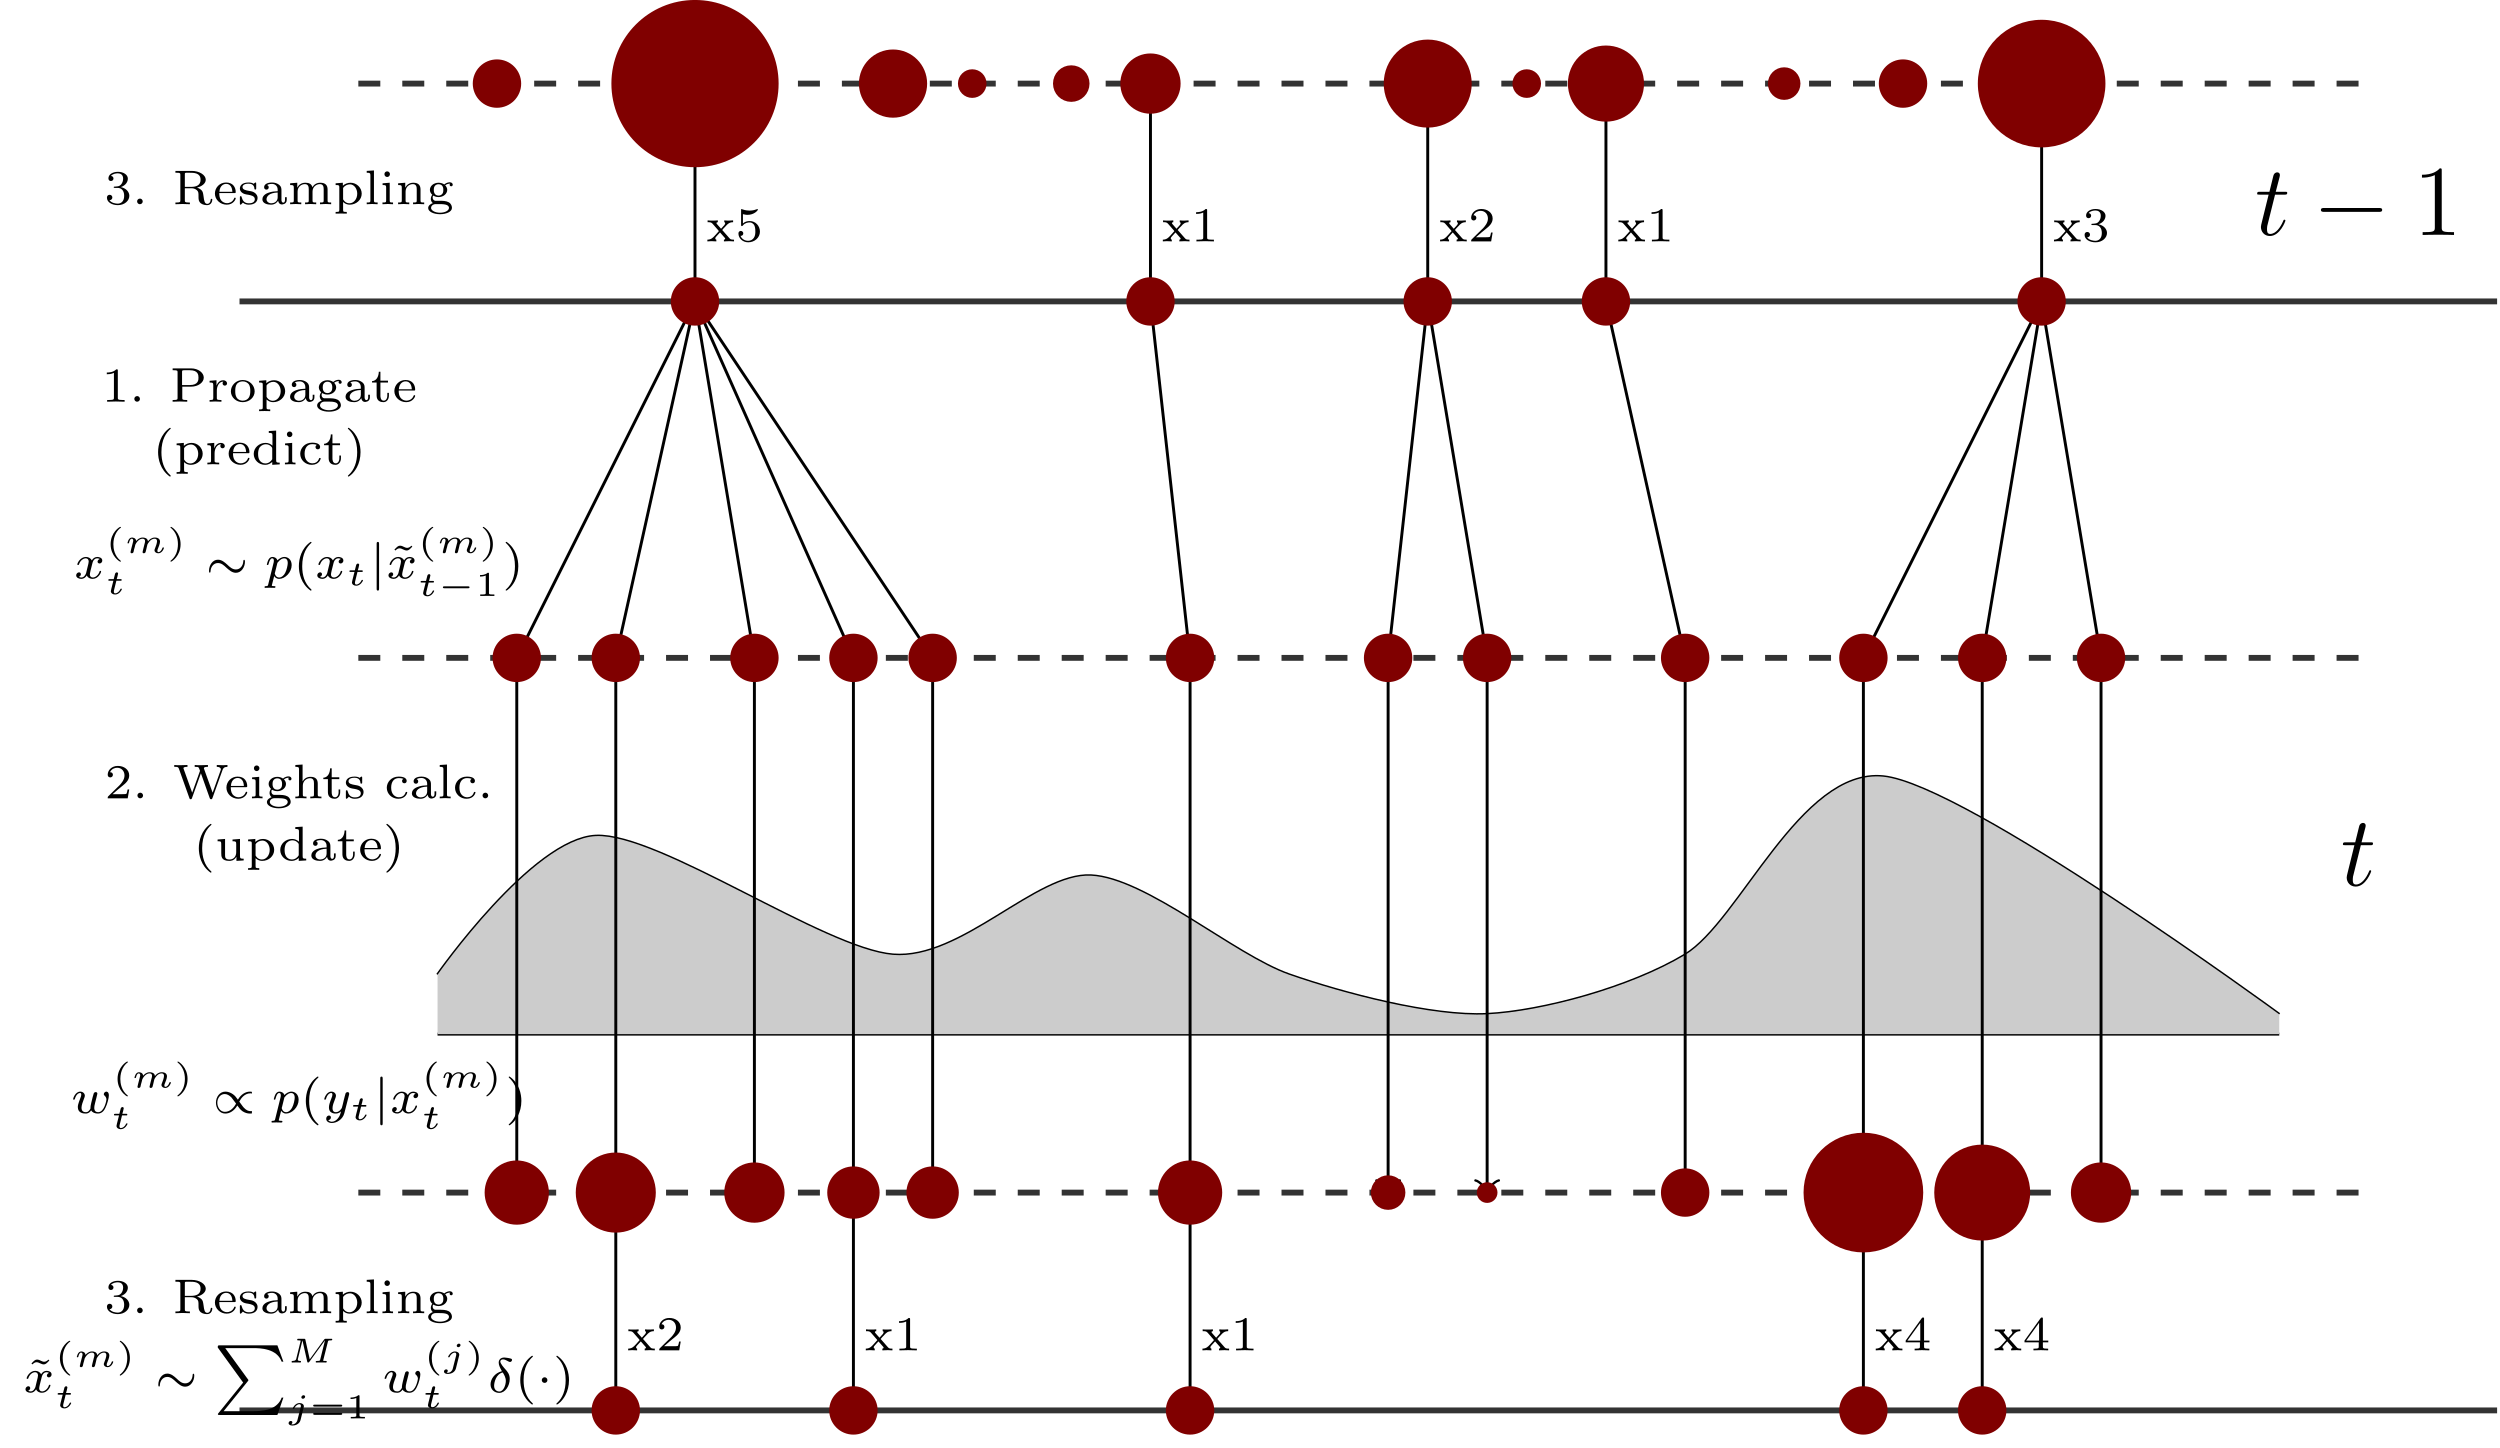 <?xml version="1.0" encoding="UTF-8"?>
<svg xmlns="http://www.w3.org/2000/svg" xmlns:xlink="http://www.w3.org/1999/xlink" width="339.96pt" height="196.958pt" viewBox="0 0 339.96 196.958" version="1.1">
<defs>
<g>
<symbol overflow="visible" id="glyph0-0">
<path style="stroke:none;" d=""/>
</symbol>
<symbol overflow="visible" id="glyph0-1">
<path style="stroke:none;" d="M 2.734 -5.484 L 3.984 -5.484 C 4.25 -5.484 4.391 -5.484 4.391 -5.719 C 4.391 -5.875 4.312 -5.875 4.031 -5.875 L 2.828 -5.875 L 3.344 -7.859 C 3.391 -8.047 3.391 -8.078 3.391 -8.172 C 3.391 -8.391 3.219 -8.516 3.031 -8.516 C 2.922 -8.516 2.609 -8.469 2.5 -8.031 L 1.969 -5.875 L 0.688 -5.875 C 0.422 -5.875 0.297 -5.875 0.297 -5.609 C 0.297 -5.484 0.391 -5.484 0.656 -5.484 L 1.859 -5.484 L 0.969 -1.875 C 0.859 -1.406 0.812 -1.266 0.812 -1.094 C 0.812 -0.453 1.266 0.141 2.031 0.141 C 3.406 0.141 4.141 -1.859 4.141 -1.953 C 4.141 -2.031 4.094 -2.078 4 -2.078 C 3.984 -2.078 3.922 -2.078 3.891 -2.016 C 3.891 -2 3.875 -1.984 3.781 -1.766 C 3.484 -1.094 2.859 -0.141 2.078 -0.141 C 1.656 -0.141 1.641 -0.484 1.641 -0.781 C 1.641 -0.797 1.641 -1.047 1.672 -1.219 Z M 2.734 -5.484 "/>
</symbol>
<symbol overflow="visible" id="glyph1-0">
<path style="stroke:none;" d=""/>
</symbol>
<symbol overflow="visible" id="glyph1-1">
<path style="stroke:none;" d="M 8.984 -3.141 C 9.203 -3.141 9.453 -3.141 9.453 -3.406 C 9.453 -3.672 9.203 -3.672 8.984 -3.672 L 1.609 -3.672 C 1.375 -3.672 1.125 -3.672 1.125 -3.406 C 1.125 -3.141 1.375 -3.141 1.609 -3.141 Z M 8.984 -3.141 "/>
</symbol>
<symbol overflow="visible" id="glyph2-0">
<path style="stroke:none;" d=""/>
</symbol>
<symbol overflow="visible" id="glyph2-1">
<path style="stroke:none;" d="M 3.922 -8.734 C 3.922 -9.047 3.922 -9.062 3.656 -9.062 C 3.328 -8.688 2.641 -8.188 1.234 -8.188 L 1.234 -7.797 C 1.547 -7.797 2.234 -7.797 2.984 -8.141 L 2.984 -1.047 C 2.984 -0.562 2.938 -0.391 1.75 -0.391 L 1.328 -0.391 L 1.328 0 C 1.688 -0.031 3.016 -0.031 3.453 -0.031 C 3.906 -0.031 5.219 -0.031 5.594 0 L 5.594 -0.391 L 5.156 -0.391 C 3.969 -0.391 3.922 -0.562 3.922 -1.047 Z M 3.922 -8.734 "/>
</symbol>
<symbol overflow="visible" id="glyph3-0">
<path style="stroke:none;" d=""/>
</symbol>
<symbol overflow="visible" id="glyph3-1">
<path style="stroke:none;" d="M 1.812 -2.219 C 2.328 -2.219 2.703 -1.859 2.703 -1.141 C 2.703 -0.328 2.219 -0.078 1.828 -0.078 C 1.562 -0.078 0.984 -0.156 0.703 -0.547 C 1.016 -0.562 1.094 -0.781 1.094 -0.922 C 1.094 -1.125 0.938 -1.281 0.734 -1.281 C 0.547 -1.281 0.359 -1.172 0.359 -0.891 C 0.359 -0.266 1.047 0.125 1.844 0.125 C 2.766 0.125 3.406 -0.484 3.406 -1.141 C 3.406 -1.656 2.984 -2.172 2.25 -2.328 C 2.953 -2.578 3.203 -3.078 3.203 -3.484 C 3.203 -4.016 2.594 -4.406 1.859 -4.406 C 1.125 -4.406 0.562 -4.047 0.562 -3.516 C 0.562 -3.281 0.703 -3.156 0.906 -3.156 C 1.109 -3.156 1.25 -3.312 1.25 -3.5 C 1.25 -3.688 1.109 -3.828 0.906 -3.844 C 1.141 -4.141 1.594 -4.203 1.844 -4.203 C 2.141 -4.203 2.562 -4.062 2.562 -3.484 C 2.562 -3.203 2.469 -2.906 2.297 -2.703 C 2.078 -2.438 1.891 -2.438 1.562 -2.406 C 1.391 -2.391 1.375 -2.391 1.344 -2.391 C 1.328 -2.391 1.281 -2.375 1.281 -2.312 C 1.281 -2.219 1.344 -2.219 1.453 -2.219 Z M 1.812 -2.219 "/>
</symbol>
<symbol overflow="visible" id="glyph3-2">
<path style="stroke:none;" d="M 1.453 -0.375 C 1.453 -0.609 1.266 -0.766 1.078 -0.766 C 0.844 -0.766 0.688 -0.578 0.688 -0.391 C 0.688 -0.156 0.875 0 1.062 0 C 1.297 0 1.453 -0.188 1.453 -0.375 Z M 1.453 -0.375 "/>
</symbol>
<symbol overflow="visible" id="glyph3-3">
<path style="stroke:none;" d="M 3.328 -2.266 C 3.922 -2.391 4.516 -2.797 4.516 -3.328 C 4.516 -3.984 3.641 -4.531 2.609 -4.531 L 0.391 -4.531 L 0.391 -4.281 L 0.547 -4.281 C 1.047 -4.281 1.062 -4.219 1.062 -3.984 L 1.062 -0.531 C 1.062 -0.312 1.047 -0.234 0.547 -0.234 L 0.391 -0.234 L 0.391 0 C 0.391 0 1.094 -0.031 1.359 -0.031 C 1.641 -0.031 2.016 -0.016 2.359 0 L 2.359 -0.234 L 2.188 -0.234 C 1.688 -0.234 1.672 -0.312 1.672 -0.531 L 1.672 -2.172 L 2.547 -2.172 C 2.672 -2.172 3.016 -2.172 3.312 -1.906 C 3.531 -1.703 3.531 -1.531 3.531 -1.094 C 3.531 -0.656 3.531 -0.391 3.844 -0.125 C 4.125 0.094 4.516 0.125 4.703 0.125 C 5.266 0.125 5.406 -0.406 5.406 -0.609 C 5.406 -0.656 5.406 -0.734 5.297 -0.734 C 5.203 -0.734 5.188 -0.672 5.188 -0.609 C 5.156 -0.219 4.938 -0.047 4.734 -0.047 C 4.359 -0.047 4.297 -0.438 4.219 -1.047 C 4.141 -1.578 4.125 -1.688 3.938 -1.906 C 3.875 -1.969 3.688 -2.141 3.328 -2.266 Z M 2.531 -2.359 L 1.672 -2.359 L 1.672 -4.031 C 1.672 -4.219 1.672 -4.266 1.844 -4.281 C 1.906 -4.281 2.125 -4.281 2.266 -4.281 C 2.906 -4.281 3.812 -4.281 3.812 -3.328 C 3.812 -2.578 3.234 -2.359 2.531 -2.359 Z M 2.531 -2.359 "/>
</symbol>
<symbol overflow="visible" id="glyph3-4">
<path style="stroke:none;" d="M 2.922 -1.516 C 3.047 -1.516 3.094 -1.516 3.094 -1.656 C 3.094 -2.234 2.781 -2.953 1.781 -2.953 C 0.922 -2.953 0.266 -2.266 0.266 -1.453 C 0.266 -0.609 1 0.062 1.875 0.062 C 2.766 0.062 3.094 -0.656 3.094 -0.797 C 3.094 -0.828 3.094 -0.891 2.984 -0.891 C 2.906 -0.891 2.891 -0.844 2.875 -0.781 C 2.656 -0.25 2.156 -0.141 1.922 -0.141 C 1.609 -0.141 1.312 -0.281 1.109 -0.531 C 0.875 -0.844 0.859 -1.25 0.859 -1.516 Z M 0.875 -1.688 C 0.938 -2.609 1.531 -2.766 1.781 -2.766 C 2.609 -2.766 2.625 -1.844 2.641 -1.688 Z M 0.875 -1.688 "/>
</symbol>
<symbol overflow="visible" id="glyph3-5">
<path style="stroke:none;" d="M 2.516 -2.781 C 2.516 -2.891 2.516 -2.953 2.422 -2.953 C 2.391 -2.953 2.375 -2.953 2.281 -2.875 C 2.266 -2.875 2.203 -2.812 2.172 -2.781 C 1.969 -2.922 1.719 -2.953 1.469 -2.953 C 0.516 -2.953 0.297 -2.453 0.297 -2.125 C 0.297 -1.922 0.391 -1.75 0.547 -1.609 C 0.797 -1.391 1.047 -1.344 1.469 -1.281 C 1.797 -1.219 2.328 -1.125 2.328 -0.688 C 2.328 -0.422 2.156 -0.125 1.516 -0.125 C 0.875 -0.125 0.656 -0.531 0.531 -0.984 C 0.516 -1.078 0.5 -1.094 0.406 -1.094 C 0.297 -1.094 0.297 -1.047 0.297 -0.922 L 0.297 -0.109 C 0.297 0 0.297 0.062 0.391 0.062 C 0.453 0.062 0.578 -0.078 0.703 -0.219 C 1 0.047 1.359 0.062 1.516 0.062 C 2.375 0.062 2.703 -0.391 2.703 -0.875 C 2.703 -1.125 2.578 -1.312 2.406 -1.484 C 2.156 -1.703 1.859 -1.766 1.625 -1.797 C 1.094 -1.891 0.656 -1.969 0.656 -2.328 C 0.656 -2.531 0.844 -2.797 1.469 -2.797 C 2.234 -2.797 2.266 -2.266 2.281 -2.062 C 2.297 -2 2.375 -2 2.391 -2 C 2.516 -2 2.516 -2.047 2.516 -2.172 Z M 2.516 -2.781 "/>
</symbol>
<symbol overflow="visible" id="glyph3-6">
<path style="stroke:none;" d="M 2.953 -1.781 C 2.953 -2.125 2.953 -2.375 2.656 -2.625 C 2.375 -2.844 2.062 -2.953 1.672 -2.953 C 1.047 -2.953 0.594 -2.719 0.594 -2.312 C 0.594 -2.094 0.734 -1.984 0.922 -1.984 C 1.094 -1.984 1.219 -2.125 1.219 -2.297 C 1.219 -2.406 1.172 -2.547 1 -2.609 C 1.234 -2.766 1.609 -2.766 1.656 -2.766 C 2.031 -2.766 2.438 -2.531 2.438 -1.969 L 2.438 -1.766 C 2.062 -1.75 1.625 -1.734 1.141 -1.547 C 0.547 -1.328 0.359 -0.969 0.359 -0.672 C 0.359 -0.094 1.047 0.062 1.531 0.062 C 2.047 0.062 2.359 -0.234 2.5 -0.484 C 2.531 -0.219 2.703 0.031 3.016 0.031 C 3.031 0.031 3.672 0.031 3.672 -0.594 L 3.672 -0.953 L 3.438 -0.953 L 3.438 -0.609 C 3.438 -0.531 3.438 -0.219 3.203 -0.219 C 2.953 -0.219 2.953 -0.531 2.953 -0.609 Z M 2.438 -0.938 C 2.438 -0.297 1.875 -0.125 1.578 -0.125 C 1.234 -0.125 0.922 -0.344 0.922 -0.672 C 0.922 -1.031 1.234 -1.547 2.438 -1.594 Z M 2.438 -0.938 "/>
</symbol>
<symbol overflow="visible" id="glyph3-7">
<path style="stroke:none;" d="M 5.453 -2 C 5.453 -2.578 5.156 -2.922 4.453 -2.922 C 3.922 -2.922 3.578 -2.641 3.391 -2.312 C 3.266 -2.781 2.906 -2.922 2.422 -2.922 C 1.875 -2.922 1.531 -2.625 1.344 -2.281 L 1.328 -2.281 L 1.328 -2.922 L 0.359 -2.844 L 0.359 -2.609 C 0.797 -2.609 0.859 -2.562 0.859 -2.234 L 0.859 -0.516 C 0.859 -0.234 0.781 -0.234 0.359 -0.234 L 0.359 0 C 0.375 0 0.828 -0.031 1.109 -0.031 C 1.359 -0.031 1.812 0 1.875 0 L 1.875 -0.234 C 1.438 -0.234 1.375 -0.234 1.375 -0.516 L 1.375 -1.719 C 1.375 -2.406 1.922 -2.734 2.359 -2.734 C 2.828 -2.734 2.891 -2.375 2.891 -2.031 L 2.891 -0.516 C 2.891 -0.234 2.828 -0.234 2.391 -0.234 L 2.391 0 C 2.406 0 2.875 -0.031 3.141 -0.031 C 3.391 -0.031 3.844 0 3.906 0 L 3.906 -0.234 C 3.484 -0.234 3.406 -0.234 3.406 -0.516 L 3.406 -1.719 C 3.406 -2.406 3.969 -2.734 4.406 -2.734 C 4.859 -2.734 4.922 -2.375 4.922 -2.031 L 4.922 -0.516 C 4.922 -0.234 4.859 -0.234 4.422 -0.234 L 4.422 0 C 4.438 0 4.906 -0.031 5.188 -0.031 C 5.422 -0.031 5.891 0 5.938 0 L 5.938 -0.234 C 5.516 -0.234 5.453 -0.234 5.453 -0.516 Z M 5.453 -2 "/>
</symbol>
<symbol overflow="visible" id="glyph3-8">
<path style="stroke:none;" d="M 1.844 1.047 C 1.406 1.047 1.344 1.047 1.344 0.766 L 1.344 -0.312 C 1.375 -0.281 1.688 0.062 2.25 0.062 C 3.125 0.062 3.875 -0.594 3.875 -1.438 C 3.875 -2.25 3.188 -2.922 2.359 -2.922 C 1.969 -2.922 1.594 -2.781 1.312 -2.516 L 1.312 -2.922 L 0.328 -2.844 L 0.328 -2.609 C 0.781 -2.609 0.828 -2.578 0.828 -2.297 L 0.828 0.766 C 0.828 1.047 0.75 1.047 0.328 1.047 L 0.328 1.281 C 0.344 1.281 0.797 1.266 1.078 1.266 C 1.328 1.266 1.781 1.281 1.844 1.281 Z M 1.344 -2.203 C 1.547 -2.531 1.922 -2.703 2.281 -2.703 C 2.828 -2.703 3.266 -2.125 3.266 -1.438 C 3.266 -0.672 2.766 -0.125 2.203 -0.125 C 1.625 -0.125 1.359 -0.625 1.344 -0.672 Z M 1.344 -2.203 "/>
</symbol>
<symbol overflow="visible" id="glyph3-9">
<path style="stroke:none;" d="M 1.359 -4.594 L 0.375 -4.531 L 0.375 -4.281 C 0.812 -4.281 0.875 -4.234 0.875 -3.922 L 0.875 -0.516 C 0.875 -0.234 0.797 -0.234 0.375 -0.234 L 0.375 0 C 0.391 0 0.844 -0.031 1.109 -0.031 C 1.359 -0.031 1.609 -0.016 1.859 0 L 1.859 -0.234 C 1.438 -0.234 1.359 -0.234 1.359 -0.516 Z M 1.359 -4.594 "/>
</symbol>
<symbol overflow="visible" id="glyph3-10">
<path style="stroke:none;" d="M 1.391 -4.094 C 1.391 -4.281 1.234 -4.469 1.016 -4.469 C 0.812 -4.469 0.641 -4.312 0.641 -4.094 C 0.641 -3.844 0.828 -3.703 1.016 -3.703 C 1.219 -3.703 1.391 -3.875 1.391 -4.094 Z M 0.391 -2.844 L 0.391 -2.609 C 0.812 -2.609 0.875 -2.578 0.875 -2.25 L 0.875 -0.516 C 0.875 -0.234 0.797 -0.234 0.375 -0.234 L 0.375 0 C 0.391 0 0.844 -0.031 1.109 -0.031 C 1.344 -0.031 1.578 -0.016 1.812 0 L 1.812 -0.234 C 1.438 -0.234 1.359 -0.234 1.359 -0.516 L 1.359 -2.922 Z M 0.391 -2.844 "/>
</symbol>
<symbol overflow="visible" id="glyph3-11">
<path style="stroke:none;" d="M 3.406 -2 C 3.406 -2.578 3.125 -2.922 2.422 -2.922 C 1.875 -2.922 1.531 -2.625 1.344 -2.281 L 1.328 -2.281 L 1.328 -2.922 L 0.359 -2.844 L 0.359 -2.609 C 0.797 -2.609 0.859 -2.562 0.859 -2.234 L 0.859 -0.516 C 0.859 -0.234 0.781 -0.234 0.359 -0.234 L 0.359 0 C 0.375 0 0.828 -0.031 1.109 -0.031 C 1.359 -0.031 1.812 0 1.875 0 L 1.875 -0.234 C 1.438 -0.234 1.375 -0.234 1.375 -0.516 L 1.375 -1.719 C 1.375 -2.406 1.922 -2.734 2.359 -2.734 C 2.828 -2.734 2.891 -2.375 2.891 -2.031 L 2.891 -0.516 C 2.891 -0.234 2.828 -0.234 2.391 -0.234 L 2.391 0 C 2.406 0 2.875 -0.031 3.141 -0.031 C 3.391 -0.031 3.844 0 3.906 0 L 3.906 -0.234 C 3.484 -0.234 3.406 -0.234 3.406 -0.516 Z M 3.406 -2 "/>
</symbol>
<symbol overflow="visible" id="glyph3-12">
<path style="stroke:none;" d="M 0.953 -1.172 C 1.047 -1.125 1.297 -0.969 1.672 -0.969 C 2.359 -0.969 2.859 -1.438 2.859 -1.953 C 2.859 -2.203 2.734 -2.406 2.578 -2.578 C 2.875 -2.797 3.141 -2.797 3.25 -2.797 C 3.219 -2.781 3.188 -2.75 3.188 -2.641 C 3.188 -2.516 3.281 -2.438 3.406 -2.438 C 3.484 -2.438 3.609 -2.5 3.609 -2.656 C 3.609 -2.797 3.484 -2.984 3.219 -2.984 C 3.125 -2.984 2.766 -2.969 2.453 -2.688 C 2.25 -2.828 1.969 -2.922 1.688 -2.922 C 1 -2.922 0.5 -2.469 0.5 -1.953 C 0.5 -1.688 0.641 -1.453 0.828 -1.281 C 0.766 -1.219 0.625 -1 0.625 -0.734 C 0.625 -0.656 0.641 -0.344 0.906 -0.156 C 0.609 -0.047 0.266 0.172 0.266 0.516 C 0.266 1 0.984 1.359 1.875 1.359 C 2.719 1.359 3.5 1.031 3.5 0.5 C 3.5 0.297 3.422 -0.062 3.062 -0.266 C 2.672 -0.469 2.281 -0.469 1.641 -0.469 C 1.484 -0.469 1.25 -0.469 1.203 -0.469 C 0.984 -0.516 0.875 -0.719 0.875 -0.906 C 0.875 -1.078 0.922 -1.125 0.953 -1.172 Z M 1.688 -1.172 C 1.031 -1.172 1.031 -1.812 1.031 -1.953 C 1.031 -2.047 1.031 -2.312 1.172 -2.484 C 1.266 -2.609 1.438 -2.719 1.672 -2.719 C 2.328 -2.719 2.328 -2.094 2.328 -1.953 C 2.328 -1.844 2.328 -1.578 2.188 -1.406 C 2.094 -1.297 1.922 -1.172 1.688 -1.172 Z M 1.688 -0.016 C 2.266 -0.016 3.094 -0.016 3.094 0.5 C 3.094 0.859 2.578 1.156 1.875 1.156 C 1.188 1.156 0.656 0.844 0.656 0.5 C 0.656 0.266 0.875 -0.016 1.297 -0.016 Z M 1.688 -0.016 "/>
</symbol>
<symbol overflow="visible" id="glyph3-13">
<path style="stroke:none;" d="M 2.25 -1.484 C 2.234 -1.484 2.188 -1.547 2.188 -1.547 C 2.188 -1.562 2.625 -2.047 2.688 -2.094 C 2.922 -2.359 3.156 -2.609 3.672 -2.609 L 3.672 -2.859 C 3.484 -2.844 3.297 -2.828 3.125 -2.828 C 2.922 -2.828 2.656 -2.828 2.469 -2.859 L 2.469 -2.609 C 2.578 -2.594 2.594 -2.531 2.594 -2.469 C 2.594 -2.453 2.594 -2.359 2.5 -2.234 L 2.031 -1.719 L 1.484 -2.344 C 1.422 -2.422 1.406 -2.453 1.406 -2.484 C 1.406 -2.578 1.5 -2.609 1.594 -2.609 L 1.594 -2.859 C 1.344 -2.828 1.094 -2.828 0.844 -2.828 C 0.656 -2.828 0.391 -2.828 0.203 -2.859 L 0.203 -2.609 C 0.516 -2.609 0.688 -2.609 0.859 -2.422 L 1.688 -1.469 C 1.688 -1.453 1.734 -1.406 1.734 -1.391 C 1.734 -1.375 1.234 -0.828 1.172 -0.766 C 0.922 -0.5 0.703 -0.25 0.172 -0.234 L 0.172 0 C 0.375 -0.016 0.516 -0.031 0.719 -0.031 C 0.922 -0.031 1.188 -0.016 1.391 0 L 1.391 -0.234 C 1.312 -0.25 1.25 -0.297 1.25 -0.391 C 1.25 -0.516 1.328 -0.609 1.438 -0.719 L 1.891 -1.219 L 2.469 -0.562 C 2.594 -0.438 2.594 -0.422 2.594 -0.375 C 2.594 -0.25 2.438 -0.234 2.422 -0.234 L 2.422 0 C 2.484 0 2.953 -0.031 3.172 -0.031 C 3.375 -0.031 3.594 -0.016 3.797 0 L 3.797 -0.234 C 3.359 -0.234 3.312 -0.281 3.156 -0.453 Z M 2.25 -1.484 "/>
</symbol>
<symbol overflow="visible" id="glyph3-14">
<path style="stroke:none;" d="M 1.031 -3.703 C 1.359 -3.609 1.562 -3.609 1.672 -3.609 C 2.547 -3.609 3.062 -4.203 3.062 -4.312 C 3.062 -4.375 3.016 -4.406 2.984 -4.406 C 2.969 -4.406 2.953 -4.406 2.922 -4.375 C 2.766 -4.312 2.422 -4.188 1.922 -4.188 C 1.75 -4.188 1.391 -4.203 0.953 -4.359 C 0.891 -4.406 0.875 -4.406 0.875 -4.406 C 0.781 -4.406 0.781 -4.328 0.781 -4.219 L 0.781 -2.266 C 0.781 -2.156 0.781 -2.078 0.891 -2.078 C 0.953 -2.078 0.953 -2.094 1.031 -2.172 C 1.312 -2.531 1.719 -2.578 1.953 -2.578 C 2.344 -2.578 2.531 -2.266 2.562 -2.219 C 2.672 -2 2.719 -1.75 2.719 -1.359 C 2.719 -1.156 2.719 -0.766 2.516 -0.484 C 2.359 -0.234 2.062 -0.078 1.75 -0.078 C 1.312 -0.078 0.875 -0.312 0.703 -0.75 C 0.953 -0.734 1.078 -0.906 1.078 -1.078 C 1.078 -1.359 0.828 -1.422 0.75 -1.422 C 0.734 -1.422 0.422 -1.422 0.422 -1.062 C 0.422 -0.469 0.953 0.125 1.75 0.125 C 2.609 0.125 3.344 -0.5 3.344 -1.328 C 3.344 -2.078 2.781 -2.766 1.953 -2.766 C 1.656 -2.766 1.312 -2.703 1.031 -2.438 Z M 1.031 -3.703 "/>
</symbol>
<symbol overflow="visible" id="glyph3-15">
<path style="stroke:none;" d="M 2.219 -4.219 C 2.219 -4.391 2.203 -4.406 2.016 -4.406 C 1.594 -3.984 1 -3.969 0.719 -3.969 L 0.719 -3.734 C 0.875 -3.734 1.312 -3.734 1.688 -3.922 L 1.688 -0.547 C 1.688 -0.328 1.688 -0.234 1.016 -0.234 L 0.766 -0.234 L 0.766 0 C 0.891 0 1.703 -0.031 1.953 -0.031 C 2.156 -0.031 2.984 0 3.141 0 L 3.141 -0.234 L 2.875 -0.234 C 2.219 -0.234 2.219 -0.328 2.219 -0.547 Z M 2.219 -4.219 "/>
</symbol>
<symbol overflow="visible" id="glyph3-16">
<path style="stroke:none;" d="M 3.344 -1.203 L 3.125 -1.203 C 3.094 -1.062 3.031 -0.672 2.953 -0.609 C 2.891 -0.562 2.391 -0.562 2.297 -0.562 L 1.078 -0.562 C 1.766 -1.172 2 -1.359 2.391 -1.672 C 2.891 -2.062 3.344 -2.484 3.344 -3.109 C 3.344 -3.906 2.641 -4.406 1.797 -4.406 C 0.969 -4.406 0.422 -3.828 0.422 -3.219 C 0.422 -2.875 0.703 -2.844 0.766 -2.844 C 0.922 -2.844 1.125 -2.953 1.125 -3.188 C 1.125 -3.312 1.078 -3.547 0.734 -3.547 C 0.938 -4.016 1.391 -4.156 1.703 -4.156 C 2.359 -4.156 2.703 -3.641 2.703 -3.109 C 2.703 -2.531 2.297 -2.078 2.078 -1.828 L 0.484 -0.266 C 0.422 -0.203 0.422 -0.188 0.422 0 L 3.141 0 Z M 3.344 -1.203 "/>
</symbol>
<symbol overflow="visible" id="glyph3-17">
<path style="stroke:none;" d="M 1.703 -2.047 L 2.906 -2.047 C 3.859 -2.047 4.625 -2.609 4.625 -3.281 C 4.625 -3.938 3.875 -4.531 2.906 -4.531 L 0.391 -4.531 L 0.391 -4.281 L 0.547 -4.281 C 1.047 -4.281 1.062 -4.219 1.062 -3.984 L 1.062 -0.531 C 1.062 -0.312 1.047 -0.234 0.547 -0.234 L 0.391 -0.234 L 0.391 0 C 0.719 -0.016 1.141 -0.031 1.375 -0.031 C 1.625 -0.031 2.047 -0.016 2.375 0 L 2.375 -0.234 L 2.219 -0.234 C 1.703 -0.234 1.703 -0.312 1.703 -0.531 Z M 2.734 -4.281 C 3.844 -4.281 3.906 -3.656 3.906 -3.281 C 3.906 -2.984 3.906 -2.266 2.734 -2.266 L 1.672 -2.266 L 1.672 -4.031 C 1.672 -4.234 1.672 -4.281 1.984 -4.281 Z M 2.734 -4.281 "/>
</symbol>
<symbol overflow="visible" id="glyph3-18">
<path style="stroke:none;" d="M 1.312 -1.516 C 1.312 -2.062 1.578 -2.734 2.203 -2.734 C 2.141 -2.688 2.094 -2.609 2.094 -2.5 C 2.094 -2.281 2.266 -2.188 2.391 -2.188 C 2.547 -2.188 2.703 -2.297 2.703 -2.5 C 2.703 -2.719 2.484 -2.922 2.172 -2.922 C 1.844 -2.922 1.484 -2.719 1.281 -2.219 L 1.266 -2.219 L 1.266 -2.922 L 0.328 -2.844 L 0.328 -2.609 C 0.766 -2.609 0.828 -2.562 0.828 -2.234 L 0.828 -0.516 C 0.828 -0.234 0.75 -0.234 0.328 -0.234 L 0.328 0 C 0.359 0 0.812 -0.031 1.078 -0.031 C 1.359 -0.031 1.656 -0.016 1.938 0 L 1.938 -0.234 L 1.812 -0.234 C 1.312 -0.234 1.312 -0.312 1.312 -0.531 Z M 1.312 -1.516 "/>
</symbol>
<symbol overflow="visible" id="glyph3-19">
<path style="stroke:none;" d="M 3.5 -1.406 C 3.5 -2.234 2.797 -2.953 1.875 -2.953 C 0.969 -2.953 0.266 -2.234 0.266 -1.406 C 0.266 -0.594 0.984 0.062 1.875 0.062 C 2.781 0.062 3.5 -0.594 3.5 -1.406 Z M 1.875 -0.141 C 1.641 -0.141 1.281 -0.219 1.062 -0.547 C 0.875 -0.828 0.859 -1.172 0.859 -1.469 C 0.859 -1.75 0.875 -2.141 1.094 -2.438 C 1.266 -2.625 1.547 -2.766 1.875 -2.766 C 2.266 -2.766 2.547 -2.578 2.703 -2.375 C 2.875 -2.125 2.906 -1.781 2.906 -1.469 C 2.906 -1.156 2.875 -0.797 2.688 -0.531 C 2.516 -0.281 2.203 -0.141 1.875 -0.141 Z M 1.875 -0.141 "/>
</symbol>
<symbol overflow="visible" id="glyph3-20">
<path style="stroke:none;" d="M 1.328 -2.609 L 2.359 -2.609 L 2.359 -2.859 L 1.328 -2.859 L 1.328 -4.078 L 1.109 -4.078 C 1.094 -3.484 0.828 -2.828 0.188 -2.797 L 0.188 -2.609 L 0.812 -2.609 L 0.812 -0.828 C 0.812 -0.094 1.359 0.062 1.734 0.062 C 2.172 0.062 2.484 -0.312 2.484 -0.828 L 2.484 -1.203 L 2.266 -1.203 L 2.266 -0.844 C 2.266 -0.391 2.047 -0.141 1.781 -0.141 C 1.328 -0.141 1.328 -0.703 1.328 -0.828 Z M 1.328 -2.609 "/>
</symbol>
<symbol overflow="visible" id="glyph3-21">
<path style="stroke:none;" d="M 2.359 -4.969 C 1.094 -4.078 0.766 -2.672 0.766 -1.656 C 0.766 -0.734 1.047 0.719 2.359 1.656 C 2.406 1.656 2.484 1.656 2.484 1.562 C 2.484 1.531 2.469 1.516 2.422 1.469 C 1.531 0.672 1.219 -0.453 1.219 -1.656 C 1.219 -3.438 1.891 -4.312 2.438 -4.812 C 2.469 -4.844 2.484 -4.859 2.484 -4.891 C 2.484 -4.969 2.406 -4.969 2.359 -4.969 Z M 2.359 -4.969 "/>
</symbol>
<symbol overflow="visible" id="glyph3-22">
<path style="stroke:none;" d="M 2.359 -4.531 L 2.359 -4.281 C 2.797 -4.281 2.859 -4.234 2.859 -3.922 L 2.859 -2.547 C 2.609 -2.781 2.297 -2.922 1.922 -2.922 C 1.047 -2.922 0.312 -2.266 0.312 -1.422 C 0.312 -0.594 1 0.062 1.844 0.062 C 2.391 0.062 2.719 -0.219 2.828 -0.344 L 2.828 0.062 L 3.844 0 L 3.844 -0.234 C 3.406 -0.234 3.359 -0.281 3.359 -0.609 L 3.359 -4.594 Z M 2.828 -0.703 C 2.656 -0.391 2.312 -0.125 1.891 -0.125 C 1.516 -0.125 1.25 -0.344 1.125 -0.531 C 0.984 -0.734 0.906 -1 0.906 -1.422 C 0.906 -1.562 0.906 -2.062 1.172 -2.375 C 1.438 -2.672 1.766 -2.734 1.969 -2.734 C 2.281 -2.734 2.562 -2.594 2.75 -2.359 C 2.828 -2.25 2.828 -2.234 2.828 -2.109 Z M 2.828 -0.703 "/>
</symbol>
<symbol overflow="visible" id="glyph3-23">
<path style="stroke:none;" d="M 2.578 -2.641 C 2.453 -2.594 2.391 -2.484 2.391 -2.359 C 2.391 -2.172 2.516 -2.047 2.703 -2.047 C 2.875 -2.047 3.016 -2.156 3.016 -2.359 C 3.016 -2.953 2.094 -2.953 1.922 -2.953 C 0.922 -2.953 0.312 -2.188 0.312 -1.438 C 0.312 -0.594 1.016 0.062 1.875 0.062 C 2.875 0.062 3.094 -0.719 3.094 -0.797 C 3.094 -0.875 3.016 -0.875 2.984 -0.875 C 2.906 -0.875 2.891 -0.859 2.859 -0.766 C 2.719 -0.344 2.359 -0.141 1.969 -0.141 C 1.5 -0.141 0.906 -0.484 0.906 -1.438 C 0.906 -2.281 1.312 -2.75 1.938 -2.75 C 2.016 -2.75 2.344 -2.75 2.578 -2.641 Z M 2.578 -2.641 "/>
</symbol>
<symbol overflow="visible" id="glyph3-24">
<path style="stroke:none;" d="M 0.594 -4.969 C 0.547 -4.969 0.469 -4.969 0.469 -4.891 C 0.469 -4.859 0.484 -4.844 0.531 -4.797 C 1.094 -4.266 1.734 -3.375 1.734 -1.656 C 1.734 -0.281 1.312 0.766 0.594 1.422 C 0.484 1.531 0.469 1.531 0.469 1.562 C 0.469 1.609 0.484 1.656 0.562 1.656 C 0.641 1.656 1.266 1.219 1.703 0.391 C 2 -0.172 2.188 -0.875 2.188 -1.656 C 2.188 -2.594 1.906 -4.047 0.594 -4.969 Z M 0.594 -4.969 "/>
</symbol>
<symbol overflow="visible" id="glyph3-25">
<path style="stroke:none;" d="M 2.969 -4.453 C 2.781 -4.25 2.578 -4.156 2.391 -4.156 C 2.219 -4.156 2.031 -4.25 1.969 -4.281 C 1.734 -4.406 1.594 -4.453 1.453 -4.453 C 1.172 -4.453 1.078 -4.359 0.656 -3.922 L 0.797 -3.797 C 0.984 -4 1.172 -4.094 1.359 -4.094 C 1.531 -4.094 1.734 -4 1.781 -3.969 C 2.031 -3.859 2.172 -3.797 2.312 -3.797 C 2.578 -3.797 2.688 -3.906 3.094 -4.328 Z M 2.969 -4.453 "/>
</symbol>
<symbol overflow="visible" id="glyph3-26">
<path style="stroke:none;" d="M 6.75 -3.844 C 6.828 -4.094 6.984 -4.281 7.422 -4.281 L 7.422 -4.531 C 7.359 -4.516 7 -4.5 6.812 -4.5 C 6.531 -4.5 6.25 -4.516 5.969 -4.531 L 5.969 -4.281 C 6.344 -4.281 6.531 -4.125 6.531 -3.953 C 6.531 -3.922 6.531 -3.906 6.5 -3.828 L 5.406 -0.766 L 4.234 -4.016 C 4.219 -4.078 4.219 -4.094 4.219 -4.094 C 4.219 -4.281 4.594 -4.281 4.766 -4.281 L 4.766 -4.531 C 4.438 -4.516 4.016 -4.5 3.781 -4.5 C 3.5 -4.5 3.234 -4.5 2.969 -4.531 L 2.969 -4.281 C 3.312 -4.281 3.438 -4.266 3.5 -4.188 C 3.547 -4.141 3.641 -3.891 3.688 -3.734 L 2.625 -0.766 L 1.469 -3.984 C 1.438 -4.062 1.438 -4.078 1.438 -4.094 C 1.438 -4.281 1.812 -4.281 1.984 -4.281 L 1.984 -4.531 C 1.656 -4.516 1.234 -4.5 1 -4.5 C 0.734 -4.5 0.469 -4.5 0.188 -4.531 L 0.188 -4.281 C 0.609 -4.281 0.719 -4.281 0.812 -4.047 L 2.25 -0.016 C 2.281 0.094 2.312 0.125 2.422 0.125 C 2.547 0.125 2.562 0.062 2.594 -0.016 L 3.812 -3.406 L 5.016 -0.016 C 5.062 0.062 5.078 0.125 5.188 0.125 C 5.312 0.125 5.328 0.094 5.375 -0.016 Z M 6.75 -3.844 "/>
</symbol>
<symbol overflow="visible" id="glyph3-27">
<path style="stroke:none;" d="M 3.406 -2 C 3.406 -2.578 3.125 -2.922 2.422 -2.922 C 1.828 -2.922 1.5 -2.578 1.359 -2.312 L 1.344 -2.312 L 1.344 -4.594 L 0.359 -4.531 L 0.359 -4.281 C 0.797 -4.281 0.859 -4.234 0.859 -3.922 L 0.859 -0.516 C 0.859 -0.234 0.781 -0.234 0.359 -0.234 L 0.359 0 C 0.375 0 0.828 -0.031 1.109 -0.031 C 1.359 -0.031 1.812 0 1.875 0 L 1.875 -0.234 C 1.438 -0.234 1.375 -0.234 1.375 -0.516 L 1.375 -1.719 C 1.375 -2.406 1.922 -2.734 2.359 -2.734 C 2.828 -2.734 2.891 -2.375 2.891 -2.031 L 2.891 -0.516 C 2.891 -0.234 2.828 -0.234 2.391 -0.234 L 2.391 0 C 2.406 0 2.875 -0.031 3.141 -0.031 C 3.391 -0.031 3.844 0 3.906 0 L 3.906 -0.234 C 3.484 -0.234 3.406 -0.234 3.406 -0.516 Z M 3.406 -2 "/>
</symbol>
<symbol overflow="visible" id="glyph3-28">
<path style="stroke:none;" d="M 2.391 -2.844 L 2.391 -2.609 C 2.828 -2.609 2.891 -2.562 2.891 -2.234 L 2.891 -1.109 C 2.891 -0.516 2.516 -0.125 2 -0.125 C 1.406 -0.125 1.375 -0.406 1.375 -0.734 L 1.375 -2.922 L 0.359 -2.844 L 0.359 -2.609 C 0.859 -2.609 0.859 -2.594 0.859 -2 L 0.859 -1 C 0.859 -0.547 0.859 0.062 1.969 0.062 C 2.109 0.062 2.594 0.062 2.906 -0.484 L 2.922 -0.484 L 2.922 0.062 L 3.906 0 L 3.906 -0.234 C 3.469 -0.234 3.406 -0.281 3.406 -0.609 L 3.406 -2.922 Z M 2.391 -2.844 "/>
</symbol>
<symbol overflow="visible" id="glyph3-29">
<path style="stroke:none;" d="M 3.5 -1.094 L 3.5 -1.328 L 2.766 -1.328 L 2.766 -4.281 C 2.766 -4.422 2.766 -4.469 2.625 -4.469 C 2.547 -4.469 2.516 -4.469 2.453 -4.375 L 0.266 -1.328 L 0.266 -1.094 L 2.203 -1.094 L 2.203 -0.547 C 2.203 -0.312 2.203 -0.234 1.672 -0.234 L 1.484 -0.234 L 1.484 0 C 1.828 -0.016 2.25 -0.031 2.484 -0.031 C 2.734 -0.031 3.156 -0.016 3.484 0 L 3.484 -0.234 L 3.312 -0.234 C 2.766 -0.234 2.766 -0.312 2.766 -0.547 L 2.766 -1.094 Z M 2.25 -3.75 L 2.25 -1.328 L 0.5 -1.328 Z M 2.25 -3.75 "/>
</symbol>
<symbol overflow="visible" id="glyph4-0">
<path style="stroke:none;" d=""/>
</symbol>
<symbol overflow="visible" id="glyph4-1">
<path style="stroke:none;" d="M 1.656 -0.703 C 1.578 -0.484 1.359 -0.125 1.031 -0.125 C 1 -0.125 0.812 -0.125 0.672 -0.219 C 0.938 -0.297 0.953 -0.531 0.953 -0.578 C 0.953 -0.719 0.844 -0.828 0.703 -0.828 C 0.516 -0.828 0.312 -0.656 0.312 -0.422 C 0.312 -0.094 0.688 0.062 1.016 0.062 C 1.312 0.062 1.594 -0.125 1.75 -0.406 C 1.922 -0.047 2.281 0.062 2.547 0.062 C 3.312 0.062 3.703 -0.766 3.703 -0.953 C 3.703 -1.031 3.625 -1.031 3.609 -1.031 C 3.516 -1.031 3.5 -1 3.484 -0.922 C 3.344 -0.469 2.938 -0.125 2.578 -0.125 C 2.312 -0.125 2.172 -0.297 2.172 -0.547 C 2.172 -0.719 2.328 -1.328 2.516 -2.062 C 2.641 -2.578 2.938 -2.734 3.156 -2.734 C 3.172 -2.734 3.375 -2.734 3.516 -2.641 C 3.312 -2.578 3.219 -2.391 3.219 -2.281 C 3.219 -2.141 3.344 -2.031 3.484 -2.031 C 3.641 -2.031 3.859 -2.156 3.859 -2.438 C 3.859 -2.812 3.438 -2.922 3.172 -2.922 C 2.844 -2.922 2.578 -2.703 2.438 -2.453 C 2.312 -2.719 2 -2.922 1.641 -2.922 C 0.891 -2.922 0.469 -2.109 0.469 -1.906 C 0.469 -1.828 0.562 -1.828 0.578 -1.828 C 0.672 -1.828 0.672 -1.844 0.703 -1.938 C 0.875 -2.453 1.297 -2.734 1.609 -2.734 C 1.828 -2.734 2.016 -2.609 2.016 -2.297 C 2.016 -2.172 1.938 -1.828 1.875 -1.609 Z M 1.656 -0.703 "/>
</symbol>
<symbol overflow="visible" id="glyph4-2">
<path style="stroke:none;" d="M 0.5 0.812 C 0.453 1 0.438 1.047 0.172 1.047 C 0.094 1.047 0 1.047 0 1.188 C 0 1.266 0.047 1.281 0.094 1.281 C 0.266 1.281 0.484 1.266 0.656 1.266 C 0.875 1.266 1.141 1.281 1.344 1.281 C 1.406 1.281 1.484 1.266 1.484 1.141 C 1.484 1.047 1.391 1.047 1.312 1.047 C 1.172 1.047 0.984 1.047 0.984 0.969 C 0.984 0.938 1.031 0.766 1.062 0.656 C 1.141 0.312 1.234 -0.047 1.312 -0.328 C 1.391 -0.188 1.594 0.062 1.984 0.062 C 2.797 0.062 3.688 -0.828 3.688 -1.812 C 3.688 -2.594 3.156 -2.922 2.703 -2.922 C 2.281 -2.922 1.938 -2.641 1.75 -2.453 C 1.641 -2.828 1.266 -2.922 1.078 -2.922 C 0.812 -2.922 0.656 -2.75 0.547 -2.578 C 0.422 -2.344 0.312 -1.953 0.312 -1.906 C 0.312 -1.828 0.406 -1.828 0.422 -1.828 C 0.516 -1.828 0.516 -1.844 0.562 -2.016 C 0.672 -2.406 0.797 -2.734 1.047 -2.734 C 1.219 -2.734 1.266 -2.594 1.266 -2.406 C 1.266 -2.344 1.266 -2.25 1.25 -2.219 Z M 1.75 -2.125 C 2.141 -2.641 2.469 -2.734 2.672 -2.734 C 2.938 -2.734 3.156 -2.547 3.156 -2.094 C 3.156 -1.828 3.016 -1.141 2.812 -0.766 C 2.656 -0.438 2.328 -0.125 1.984 -0.125 C 1.516 -0.125 1.391 -0.625 1.391 -0.703 C 1.391 -0.719 1.406 -0.766 1.422 -0.797 Z M 1.75 -2.125 "/>
</symbol>
<symbol overflow="visible" id="glyph4-3">
<path style="stroke:none;" d="M 3.484 -2.109 C 3.531 -2.297 3.609 -2.609 3.609 -2.641 C 3.609 -2.781 3.5 -2.859 3.391 -2.859 C 3.266 -2.859 3.141 -2.781 3.109 -2.656 C 3.094 -2.609 3.016 -2.328 2.969 -2.172 C 2.875 -1.781 2.875 -1.781 2.781 -1.406 C 2.703 -1.047 2.688 -0.984 2.672 -0.797 C 2.703 -0.656 2.656 -0.531 2.484 -0.344 C 2.406 -0.234 2.266 -0.125 2.047 -0.125 C 1.781 -0.125 1.453 -0.219 1.453 -0.734 C 1.453 -1.062 1.641 -1.562 1.766 -1.891 C 1.875 -2.188 1.906 -2.25 1.906 -2.359 C 1.906 -2.672 1.641 -2.922 1.281 -2.922 C 0.609 -2.922 0.312 -2.016 0.312 -1.906 C 0.312 -1.828 0.406 -1.828 0.422 -1.828 C 0.516 -1.828 0.516 -1.859 0.547 -1.922 C 0.703 -2.484 1 -2.734 1.266 -2.734 C 1.375 -2.734 1.422 -2.656 1.422 -2.5 C 1.422 -2.359 1.359 -2.203 1.328 -2.125 C 0.953 -1.156 0.953 -1.016 0.953 -0.812 C 0.953 -0.031 1.656 0.062 2.016 0.062 C 2.141 0.062 2.469 0.062 2.766 -0.375 C 2.922 -0.078 3.281 0.062 3.688 0.062 C 4.281 0.062 4.578 -0.438 4.703 -0.719 C 4.984 -1.266 5.172 -2.094 5.172 -2.406 C 5.172 -2.906 4.875 -2.922 4.844 -2.922 C 4.656 -2.922 4.484 -2.75 4.484 -2.578 C 4.484 -2.469 4.547 -2.406 4.594 -2.375 C 4.75 -2.234 4.844 -2.047 4.844 -1.844 C 4.844 -1.75 4.562 -0.125 3.719 -0.125 C 3.188 -0.125 3.188 -0.594 3.188 -0.703 C 3.188 -0.891 3.203 -1 3.297 -1.375 Z M 3.484 -2.109 "/>
</symbol>
<symbol overflow="visible" id="glyph4-4">
<path style="stroke:none;" d="M 3.688 -2.5 C 3.703 -2.594 3.703 -2.609 3.703 -2.641 C 3.703 -2.781 3.609 -2.859 3.484 -2.859 C 3.422 -2.859 3.297 -2.828 3.219 -2.703 C 3.203 -2.656 3.141 -2.438 3.109 -2.312 L 2.969 -1.766 C 2.938 -1.609 2.734 -0.766 2.703 -0.703 C 2.703 -0.703 2.406 -0.125 1.891 -0.125 C 1.438 -0.125 1.438 -0.547 1.438 -0.672 C 1.438 -1.031 1.594 -1.438 1.797 -1.953 C 1.875 -2.172 1.906 -2.25 1.906 -2.359 C 1.906 -2.672 1.641 -2.922 1.281 -2.922 C 0.609 -2.922 0.312 -2.016 0.312 -1.906 C 0.312 -1.828 0.406 -1.828 0.422 -1.828 C 0.516 -1.828 0.516 -1.859 0.547 -1.922 C 0.703 -2.484 1 -2.734 1.266 -2.734 C 1.375 -2.734 1.422 -2.656 1.422 -2.5 C 1.422 -2.359 1.359 -2.203 1.328 -2.125 C 1.016 -1.312 0.953 -1.062 0.953 -0.781 C 0.953 -0.656 0.953 -0.344 1.203 -0.141 C 1.406 0.031 1.688 0.062 1.875 0.062 C 2.141 0.062 2.375 -0.031 2.594 -0.234 C 2.5 0.125 2.438 0.406 2.156 0.734 C 1.969 0.953 1.703 1.172 1.359 1.172 C 1.312 1.172 1 1.172 0.859 0.953 C 1.219 0.906 1.219 0.594 1.219 0.578 C 1.219 0.375 1.031 0.328 0.953 0.328 C 0.797 0.328 0.578 0.469 0.578 0.766 C 0.578 1.109 0.891 1.344 1.359 1.344 C 2.031 1.344 2.844 0.828 3.047 0 Z M 3.688 -2.5 "/>
</symbol>
<symbol overflow="visible" id="glyph4-5">
<path style="stroke:none;" d="M 1.953 -2.875 C 0.953 -2.625 0.406 -1.781 0.406 -1.078 C 0.406 -0.375 0.938 0.078 1.594 0.078 C 2.391 0.078 3.016 -0.859 3.016 -1.828 C 3.016 -2.469 2.672 -2.844 2.469 -3.078 C 2.219 -3.359 1.734 -3.891 1.734 -4.203 C 1.734 -4.281 1.828 -4.484 2.094 -4.484 C 2.312 -4.484 2.5 -4.375 2.656 -4.297 C 2.703 -4.266 2.953 -4.125 3.047 -4.125 C 3.203 -4.125 3.328 -4.266 3.328 -4.406 C 3.328 -4.562 3.234 -4.578 2.875 -4.656 C 2.797 -4.656 2.5 -4.734 2.281 -4.734 C 1.781 -4.734 1.516 -4.438 1.516 -4.031 C 1.516 -3.688 1.719 -3.281 1.953 -2.875 Z M 2.062 -2.703 C 2.25 -2.406 2.484 -2.016 2.484 -1.547 C 2.484 -1 2.172 -0.109 1.609 -0.109 C 1.25 -0.109 0.891 -0.344 0.891 -0.891 C 0.891 -1.328 1.141 -2.484 2.062 -2.703 Z M 2.062 -2.703 "/>
</symbol>
<symbol overflow="visible" id="glyph5-0">
<path style="stroke:none;" d=""/>
</symbol>
<symbol overflow="visible" id="glyph5-1">
<path style="stroke:none;" d="M 2.094 -3.438 C 2.094 -3.438 2.109 -3.453 2.109 -3.484 C 2.109 -3.5 2.094 -3.547 2.016 -3.547 C 1.922 -3.547 0.703 -2.797 0.703 -1.188 C 0.703 0.422 1.922 1.188 2.016 1.188 C 2.094 1.188 2.109 1.141 2.109 1.125 C 2.109 1.078 2.078 1.062 2.062 1.062 C 1.219 0.391 1.078 -0.578 1.078 -1.188 C 1.078 -2.344 1.609 -3.109 2.094 -3.438 Z M 2.094 -3.438 "/>
</symbol>
<symbol overflow="visible" id="glyph5-2">
<path style="stroke:none;" d="M 1.844 -1.188 C 1.844 -2.781 0.641 -3.547 0.547 -3.547 C 0.469 -3.547 0.469 -3.5 0.469 -3.484 C 0.469 -3.484 0.469 -3.453 0.5 -3.422 C 1.203 -2.859 1.484 -2.031 1.484 -1.188 C 1.484 -0.75 1.406 -0.312 1.25 0.078 C 1.016 0.609 0.719 0.875 0.484 1.062 C 0.469 1.078 0.469 1.094 0.469 1.125 C 0.469 1.125 0.469 1.188 0.547 1.188 C 0.641 1.188 1.844 0.422 1.844 -1.188 Z M 1.844 -1.188 "/>
</symbol>
<symbol overflow="visible" id="glyph5-3">
<path style="stroke:none;" d="M 1.891 -3.016 C 1.891 -3.156 1.875 -3.156 1.719 -3.156 C 1.375 -2.844 0.859 -2.844 0.75 -2.844 L 0.672 -2.844 L 0.672 -2.641 L 0.75 -2.641 C 0.859 -2.641 1.172 -2.656 1.453 -2.781 L 1.453 -0.406 C 1.453 -0.266 1.453 -0.203 0.953 -0.203 L 0.703 -0.203 L 0.703 0 C 0.969 -0.016 1.391 -0.016 1.672 -0.016 C 1.938 -0.016 2.359 -0.016 2.625 0 L 2.625 -0.203 L 2.391 -0.203 C 1.891 -0.203 1.891 -0.266 1.891 -0.406 Z M 1.891 -3.016 "/>
</symbol>
<symbol overflow="visible" id="glyph5-4">
<path style="stroke:none;" d="M 4.219 -1.609 C 4.281 -1.609 4.406 -1.609 4.406 -1.75 C 4.406 -1.875 4.266 -1.875 4.188 -1.875 L 0.672 -1.875 C 0.594 -1.875 0.453 -1.875 0.453 -1.75 C 0.453 -1.609 0.578 -1.609 0.641 -1.609 Z M 4.188 -0.484 C 4.266 -0.484 4.406 -0.484 4.406 -0.625 C 4.406 -0.75 4.281 -0.75 4.219 -0.75 L 0.641 -0.75 C 0.578 -0.75 0.453 -0.75 0.453 -0.625 C 0.453 -0.484 0.594 -0.484 0.672 -0.484 Z M 4.188 -0.484 "/>
</symbol>
<symbol overflow="visible" id="glyph6-0">
<path style="stroke:none;" d=""/>
</symbol>
<symbol overflow="visible" id="glyph6-1">
<path style="stroke:none;" d="M 2.547 -0.406 C 2.531 -0.312 2.484 -0.141 2.484 -0.109 C 2.484 -0.016 2.578 0.047 2.656 0.047 C 2.734 0.047 2.828 0.016 2.891 -0.109 C 2.891 -0.125 2.953 -0.344 2.984 -0.469 C 3.141 -1.109 3.141 -1.125 3.141 -1.141 C 3.203 -1.266 3.547 -1.938 4.125 -1.938 C 4.359 -1.938 4.453 -1.797 4.453 -1.594 C 4.453 -1.328 4.266 -0.828 4.156 -0.562 C 4.125 -0.5 4.109 -0.438 4.109 -0.359 C 4.109 -0.125 4.344 0.047 4.625 0.047 C 5.125 0.047 5.391 -0.562 5.391 -0.688 C 5.391 -0.75 5.312 -0.75 5.281 -0.75 C 5.203 -0.75 5.203 -0.734 5.172 -0.641 C 5.078 -0.359 4.859 -0.109 4.641 -0.109 C 4.531 -0.109 4.5 -0.188 4.5 -0.281 C 4.5 -0.391 4.516 -0.438 4.562 -0.547 C 4.641 -0.734 4.859 -1.266 4.859 -1.531 C 4.859 -1.875 4.609 -2.094 4.156 -2.094 C 3.719 -2.094 3.406 -1.828 3.219 -1.578 C 3.172 -2.047 2.703 -2.094 2.516 -2.094 C 2.047 -2.094 1.781 -1.797 1.609 -1.625 C 1.594 -2.047 1.156 -2.094 1.047 -2.094 C 0.562 -2.094 0.438 -1.375 0.438 -1.359 C 0.438 -1.297 0.5 -1.297 0.531 -1.297 C 0.609 -1.297 0.625 -1.328 0.641 -1.375 C 0.703 -1.656 0.812 -1.938 1.016 -1.938 C 1.172 -1.938 1.219 -1.781 1.219 -1.688 C 1.219 -1.609 1.172 -1.438 1.141 -1.312 C 1.109 -1.188 1.062 -0.984 1.031 -0.891 L 0.922 -0.469 C 0.891 -0.344 0.844 -0.141 0.844 -0.109 C 0.844 -0.016 0.922 0.047 1.016 0.047 C 1.094 0.047 1.188 0.016 1.25 -0.109 C 1.25 -0.125 1.312 -0.344 1.328 -0.469 C 1.359 -0.547 1.406 -0.75 1.422 -0.797 C 1.438 -0.906 1.469 -1.016 1.5 -1.125 C 1.5 -1.141 1.672 -1.484 1.906 -1.688 C 1.984 -1.75 2.188 -1.938 2.484 -1.938 C 2.734 -1.938 2.828 -1.797 2.828 -1.594 C 2.828 -1.484 2.781 -1.297 2.734 -1.156 Z M 2.547 -0.406 "/>
</symbol>
<symbol overflow="visible" id="glyph6-2">
<path style="stroke:none;" d="M 1.484 -1.828 L 2.047 -1.828 C 2.141 -1.828 2.156 -1.828 2.172 -1.844 C 2.203 -1.875 2.203 -1.938 2.203 -1.953 C 2.203 -2.047 2.141 -2.047 2.062 -2.047 L 1.531 -2.047 L 1.641 -2.438 C 1.672 -2.562 1.719 -2.766 1.719 -2.797 C 1.719 -2.875 1.656 -2.969 1.547 -2.969 C 1.469 -2.969 1.359 -2.906 1.312 -2.781 C 1.297 -2.703 1.344 -2.922 1.125 -2.047 L 0.562 -2.047 C 0.469 -2.047 0.391 -2.047 0.391 -1.906 C 0.391 -1.828 0.469 -1.828 0.547 -1.828 L 1.078 -1.828 L 0.797 -0.719 C 0.766 -0.609 0.734 -0.469 0.734 -0.406 C 0.734 -0.141 0.984 0.047 1.312 0.047 C 1.891 0.047 2.234 -0.594 2.234 -0.688 C 2.234 -0.75 2.156 -0.75 2.141 -0.75 C 2.062 -0.75 2.047 -0.734 2.031 -0.672 C 1.875 -0.328 1.578 -0.109 1.328 -0.109 C 1.188 -0.109 1.141 -0.219 1.141 -0.359 C 1.141 -0.438 1.141 -0.453 1.156 -0.5 Z M 1.484 -1.828 "/>
</symbol>
<symbol overflow="visible" id="glyph6-3">
<path style="stroke:none;" d="M 5.516 -2.828 C 5.547 -2.984 5.562 -3.016 5.922 -3.016 C 6.047 -3.016 6.047 -3.016 6.062 -3.031 C 6.094 -3.062 6.109 -3.125 6.109 -3.156 C 6.109 -3.234 6.047 -3.234 5.953 -3.234 L 5.25 -3.234 C 5.141 -3.234 5.094 -3.234 5.016 -3.141 L 3.047 -0.438 L 2.453 -3.109 C 2.422 -3.234 2.391 -3.234 2.266 -3.234 L 1.5 -3.234 C 1.406 -3.234 1.344 -3.234 1.344 -3.094 C 1.344 -3.016 1.391 -3.016 1.516 -3.016 C 1.562 -3.016 1.719 -3.016 1.812 -2.984 C 1.812 -2.938 1.812 -2.922 1.797 -2.875 L 1.219 -0.531 C 1.188 -0.406 1.141 -0.219 0.703 -0.219 C 0.656 -0.219 0.578 -0.203 0.578 -0.078 C 0.578 -0.031 0.625 0 0.656 0 C 0.75 0 0.844 -0.016 0.938 -0.016 C 1.016 -0.016 1.109 -0.016 1.203 -0.016 C 1.297 -0.016 1.391 -0.016 1.484 -0.016 C 1.562 -0.016 1.672 0 1.75 0 C 1.812 0 1.859 -0.031 1.859 -0.125 C 1.859 -0.219 1.797 -0.219 1.75 -0.219 C 1.5 -0.219 1.422 -0.281 1.422 -0.391 C 1.422 -0.422 1.422 -0.453 1.438 -0.5 L 2.047 -2.984 L 2.062 -2.984 L 2.703 -0.141 C 2.734 -0.062 2.734 0 2.828 0 C 2.875 0 2.938 -0.016 3 -0.109 L 5.125 -3.031 L 4.469 -0.391 C 4.422 -0.25 4.422 -0.219 4.062 -0.219 C 3.938 -0.219 3.859 -0.219 3.859 -0.078 C 3.859 -0.047 3.891 0 3.953 0 C 4.047 0 4.156 -0.016 4.266 -0.016 C 4.375 -0.016 4.484 -0.016 4.594 -0.016 C 4.703 -0.016 4.812 -0.016 4.922 -0.016 C 5.016 -0.016 5.141 0 5.234 0 C 5.266 0 5.359 0 5.359 -0.125 C 5.359 -0.219 5.297 -0.219 5.203 -0.219 C 5.188 -0.219 5.078 -0.219 5 -0.219 C 4.875 -0.234 4.875 -0.234 4.875 -0.281 C 4.875 -0.281 4.875 -0.297 4.891 -0.344 Z M 5.516 -2.828 "/>
</symbol>
<symbol overflow="visible" id="glyph6-4">
<path style="stroke:none;" d="M 2.422 -2.953 C 2.422 -3.062 2.328 -3.156 2.203 -3.156 C 2.062 -3.156 1.906 -3.016 1.906 -2.875 C 1.906 -2.766 2 -2.672 2.125 -2.672 C 2.281 -2.672 2.422 -2.828 2.422 -2.953 Z M 1.375 0.219 C 1.297 0.578 1 0.812 0.703 0.812 C 0.625 0.812 0.578 0.797 0.531 0.781 C 0.656 0.719 0.688 0.594 0.688 0.531 C 0.688 0.453 0.625 0.344 0.469 0.344 C 0.312 0.344 0.172 0.484 0.172 0.641 C 0.172 0.844 0.391 0.969 0.703 0.969 C 1.031 0.969 1.641 0.812 1.797 0.219 L 2.219 -1.484 C 2.234 -1.531 2.25 -1.562 2.25 -1.641 C 2.25 -1.906 2 -2.094 1.656 -2.094 C 1.094 -2.094 0.734 -1.453 0.734 -1.359 C 0.734 -1.297 0.812 -1.297 0.844 -1.297 C 0.906 -1.297 0.922 -1.312 0.938 -1.359 C 1.156 -1.828 1.484 -1.938 1.641 -1.938 C 1.828 -1.938 1.844 -1.766 1.844 -1.688 C 1.844 -1.609 1.844 -1.594 1.828 -1.562 Z M 1.375 0.219 "/>
</symbol>
<symbol overflow="visible" id="glyph7-0">
<path style="stroke:none;" d=""/>
</symbol>
<symbol overflow="visible" id="glyph7-1">
<path style="stroke:none;" d="M 5.406 -2.281 C 5.406 -2.531 5.312 -2.531 5.281 -2.531 C 5.188 -2.531 5.172 -2.359 5.172 -2.266 C 5.141 -1.781 4.797 -1.219 4.172 -1.219 C 3.703 -1.219 3.359 -1.531 3 -1.875 C 2.656 -2.188 2.25 -2.547 1.734 -2.547 C 0.984 -2.547 0.516 -1.766 0.516 -1.031 C 0.516 -0.781 0.609 -0.781 0.625 -0.781 C 0.719 -0.781 0.734 -0.953 0.734 -1.047 C 0.766 -1.531 1.109 -2.094 1.734 -2.094 C 2.203 -2.094 2.547 -1.781 2.906 -1.438 C 3.266 -1.125 3.656 -0.766 4.172 -0.766 C 4.922 -0.766 5.406 -1.547 5.406 -2.281 Z M 5.406 -2.281 "/>
</symbol>
<symbol overflow="visible" id="glyph7-2">
<path style="stroke:none;" d="M 1.281 -4.703 C 1.281 -4.812 1.281 -4.969 1.125 -4.969 C 0.953 -4.969 0.953 -4.812 0.953 -4.703 L 0.953 1.391 C 0.953 1.5 0.953 1.656 1.125 1.656 C 1.281 1.656 1.281 1.5 1.281 1.391 Z M 1.281 -4.703 "/>
</symbol>
<symbol overflow="visible" id="glyph7-3">
<path style="stroke:none;" d="M 5.406 -2.844 C 5.391 -2.922 5.312 -2.922 5.141 -2.922 C 4.531 -2.922 3.922 -2.547 3.5 -1.828 C 3.219 -2.219 3.094 -2.375 2.812 -2.578 C 2.5 -2.797 2.141 -2.922 1.797 -2.922 C 1.031 -2.922 0.516 -2.203 0.516 -1.422 C 0.516 -0.656 1 0.062 1.781 0.062 C 2.391 0.062 3 -0.312 3.422 -1.031 C 3.703 -0.641 3.828 -0.484 4.109 -0.266 C 4.438 -0.047 4.781 0.062 5.125 0.062 C 5.141 0.062 5.297 0.062 5.406 0.047 L 5.406 -0.281 C 5.344 -0.266 5.281 -0.266 5.234 -0.266 C 4.938 -0.266 4.656 -0.375 4.312 -0.734 C 4.203 -0.844 4.203 -0.859 3.688 -1.562 C 3.953 -2.078 4.453 -2.688 5.188 -2.688 C 5.25 -2.688 5.312 -2.688 5.406 -2.656 Z M 3.25 -1.297 C 2.984 -0.781 2.469 -0.172 1.734 -0.172 C 1.047 -0.172 0.703 -0.859 0.703 -1.422 C 0.703 -2.016 1.094 -2.594 1.703 -2.594 C 2.016 -2.594 2.312 -2.438 2.625 -2.125 C 2.719 -2.016 2.719 -2 3.25 -1.297 Z M 3.25 -1.297 "/>
</symbol>
<symbol overflow="visible" id="glyph7-4">
<path style="stroke:none;" d="M 1.5 -1.656 C 1.5 -1.891 1.312 -2.047 1.125 -2.047 C 0.906 -2.047 0.734 -1.859 0.734 -1.656 C 0.734 -1.422 0.938 -1.281 1.125 -1.281 C 1.344 -1.281 1.5 -1.453 1.5 -1.656 Z M 1.5 -1.656 "/>
</symbol>
<symbol overflow="visible" id="glyph8-0">
<path style="stroke:none;" d=""/>
</symbol>
<symbol overflow="visible" id="glyph8-1">
<path style="stroke:none;" d="M 4.172 -1.047 C 4.234 -1.047 4.375 -1.047 4.375 -1.188 C 4.375 -1.312 4.234 -1.312 4.172 -1.312 L 0.969 -1.312 C 0.891 -1.312 0.75 -1.312 0.75 -1.188 C 0.75 -1.047 0.891 -1.047 0.969 -1.047 Z M 4.172 -1.047 "/>
</symbol>
<symbol overflow="visible" id="glyph9-0">
<path style="stroke:none;" d=""/>
</symbol>
<symbol overflow="visible" id="glyph9-1">
<path style="stroke:none;" d="M 3.984 5.062 L 0.625 9.219 C 0.547 9.312 0.547 9.328 0.547 9.359 C 0.547 9.469 0.625 9.469 0.797 9.469 L 8.641 9.469 L 9.453 7.109 L 9.219 7.109 C 8.984 7.828 8.344 8.406 7.547 8.672 C 7.391 8.719 6.734 8.953 5.344 8.953 L 1.328 8.953 L 4.609 4.891 C 4.672 4.797 4.703 4.766 4.703 4.734 C 4.703 4.703 4.688 4.688 4.625 4.609 L 1.547 0.375 L 5.297 0.375 C 6.375 0.375 8.562 0.438 9.219 2.219 L 9.453 2.219 L 8.641 0 L 0.797 0 C 0.547 0 0.531 0.016 0.531 0.297 Z M 3.984 5.062 "/>
</symbol>
</g>
<clipPath id="clip1">
  <path d="M 21 29 L 339.961 29 L 339.961 53 L 21 53 Z M 21 29 "/>
</clipPath>
<clipPath id="clip2">
  <path d="M 21 180 L 339.961 180 L 339.961 196.957 L 21 196.957 Z M 21 180 "/>
</clipPath>
<clipPath id="clip3">
  <path d="M 64 172 L 104 172 L 104 196.957 L 64 196.957 Z M 64 172 "/>
</clipPath>
<clipPath id="clip4">
  <path d="M 96 172 L 136 172 L 136 196.957 L 96 196.957 Z M 96 172 "/>
</clipPath>
<clipPath id="clip5">
  <path d="M 142 172 L 182 172 L 182 196.957 L 142 196.957 Z M 142 172 "/>
</clipPath>
<clipPath id="clip6">
  <path d="M 233 172 L 273 172 L 273 196.957 L 233 196.957 Z M 233 172 "/>
</clipPath>
<clipPath id="clip7">
  <path d="M 249 172 L 290 172 L 290 196.957 L 249 196.957 Z M 249 172 "/>
</clipPath>
</defs>
<g id="surface1">
<path style="fill:none;stroke-width:0.797;stroke-linecap:butt;stroke-linejoin:miter;stroke:rgb(20%,20%,20%);stroke-opacity:1;stroke-dasharray:2.989,2.989;stroke-miterlimit:10;" d="M 35.007 0 C 35.007 0 309.686 0 309.686 0 " transform="matrix(1,0,0,-1,13.72,162.172)"/>
<path style="fill:none;stroke-width:0.797;stroke-linecap:butt;stroke-linejoin:miter;stroke:rgb(20%,20%,20%);stroke-opacity:1;stroke-dasharray:2.989,2.989;stroke-miterlimit:10;" d="M 35.007 72.711 C 35.007 72.711 309.686 72.711 309.686 72.711 " transform="matrix(1,0,0,-1,13.72,162.172)"/>
<g clip-path="url(#clip1)" clip-rule="nonzero">
<path style="fill:none;stroke-width:0.797;stroke-linecap:butt;stroke-linejoin:miter;stroke:rgb(20%,20%,20%);stroke-opacity:1;stroke-miterlimit:10;" d="M 18.85 121.184 C 18.85 121.184 325.846 121.184 325.846 121.184 " transform="matrix(1,0,0,-1,13.72,162.172)"/>
</g>
<path style="fill:none;stroke-width:0.797;stroke-linecap:butt;stroke-linejoin:miter;stroke:rgb(20%,20%,20%);stroke-opacity:1;stroke-dasharray:2.989,2.989;stroke-miterlimit:10;" d="M 35.007 150.805 C 35.007 150.805 309.686 150.805 309.686 150.805 " transform="matrix(1,0,0,-1,13.72,162.172)"/>
<g clip-path="url(#clip2)" clip-rule="nonzero">
<path style="fill:none;stroke-width:0.797;stroke-linecap:butt;stroke-linejoin:miter;stroke:rgb(20%,20%,20%);stroke-opacity:1;stroke-miterlimit:10;" d="M 18.85 -29.621 C 18.85 -29.621 325.846 -29.621 325.846 -29.621 " transform="matrix(1,0,0,-1,13.72,162.172)"/>
</g>
<path style="fill:none;stroke-width:0.399;stroke-linecap:butt;stroke-linejoin:miter;stroke:rgb(0%,0%,0%);stroke-opacity:1;stroke-miterlimit:10;" d="M 80.788 150.805 L 80.788 121.641 " transform="matrix(1,0,0,-1,13.72,162.172)"/>
<path style="fill:none;stroke-width:0.319;stroke-linecap:round;stroke-linejoin:round;stroke:rgb(0%,0%,0%);stroke-opacity:1;stroke-miterlimit:10;" d="M -1.196 1.593 C -1.094 0.996 -0 0.101 0.301 -0 C -0 -0.098 -1.094 -0.996 -1.196 -1.594 " transform="matrix(0,1,1,0,94.508,40.531)"/>
<path style="fill:none;stroke-width:0.399;stroke-linecap:butt;stroke-linejoin:miter;stroke:rgb(0%,0%,0%);stroke-opacity:1;stroke-miterlimit:10;" d="M 142.725 150.805 L 142.725 121.641 " transform="matrix(1,0,0,-1,13.72,162.172)"/>
<path style="fill:none;stroke-width:0.319;stroke-linecap:round;stroke-linejoin:round;stroke:rgb(0%,0%,0%);stroke-opacity:1;stroke-miterlimit:10;" d="M -1.196 1.593 C -1.094 0.996 -0 0.101 0.301 -0.001 C -0 -0.098 -1.094 -0.997 -1.196 -1.594 " transform="matrix(0,1,1,0,156.446,40.531)"/>
<path style="fill:none;stroke-width:0.399;stroke-linecap:butt;stroke-linejoin:miter;stroke:rgb(0%,0%,0%);stroke-opacity:1;stroke-miterlimit:10;" d="M 180.428 150.805 L 180.428 121.641 " transform="matrix(1,0,0,-1,13.72,162.172)"/>
<path style="fill:none;stroke-width:0.319;stroke-linecap:round;stroke-linejoin:round;stroke:rgb(0%,0%,0%);stroke-opacity:1;stroke-miterlimit:10;" d="M -1.196 1.595 C -1.094 0.998 -0 0.099 0.301 0.002 C -0 -0.1 -1.094 -0.995 -1.196 -1.592 " transform="matrix(0,1,1,0,194.147,40.531)"/>
<path style="fill:none;stroke-width:0.399;stroke-linecap:butt;stroke-linejoin:miter;stroke:rgb(0%,0%,0%);stroke-opacity:1;stroke-miterlimit:10;" d="M 204.663 150.805 L 204.663 121.641 " transform="matrix(1,0,0,-1,13.72,162.172)"/>
<path style="fill:none;stroke-width:0.319;stroke-linecap:round;stroke-linejoin:round;stroke:rgb(0%,0%,0%);stroke-opacity:1;stroke-miterlimit:10;" d="M -1.196 1.593 C -1.094 0.995 -0 0.101 0.301 -0.001 C -0 -0.098 -1.094 -0.997 -1.196 -1.594 " transform="matrix(0,1,1,0,218.384,40.531)"/>
<path style="fill:none;stroke-width:0.399;stroke-linecap:butt;stroke-linejoin:miter;stroke:rgb(0%,0%,0%);stroke-opacity:1;stroke-miterlimit:10;" d="M 263.909 150.805 L 263.909 121.641 " transform="matrix(1,0,0,-1,13.72,162.172)"/>
<path style="fill:none;stroke-width:0.319;stroke-linecap:round;stroke-linejoin:round;stroke:rgb(0%,0%,0%);stroke-opacity:1;stroke-miterlimit:10;" d="M -1.196 1.595 C -1.094 0.997 -0 0.098 0.301 0.001 C -0 -0.101 -1.094 -0.995 -1.196 -1.593 " transform="matrix(0,1,1,0,277.628,40.531)"/>
<path style="fill-rule:nonzero;fill:rgb(50%,0%,0%);fill-opacity:1;stroke-width:1.196;stroke-linecap:butt;stroke-linejoin:miter;stroke:rgb(50%,0%,0%);stroke-opacity:1;stroke-miterlimit:10;" d="M 56.553 150.805 C 56.553 152.293 55.346 153.496 53.858 153.496 C 52.37 153.496 51.167 152.293 51.167 150.805 C 51.167 149.317 52.37 148.113 53.858 148.113 C 55.346 148.113 56.553 149.317 56.553 150.805 Z M 56.553 150.805 " transform="matrix(1,0,0,-1,13.72,162.172)"/>
<path style="fill-rule:nonzero;fill:rgb(50%,0%,0%);fill-opacity:1;stroke-width:1.196;stroke-linecap:butt;stroke-linejoin:miter;stroke:rgb(50%,0%,0%);stroke-opacity:1;stroke-miterlimit:10;" d="M 91.561 150.805 C 91.561 156.754 86.737 161.578 80.788 161.578 C 74.839 161.578 70.018 156.754 70.018 150.805 C 70.018 144.856 74.839 140.031 80.788 140.031 C 86.737 140.031 91.561 144.856 91.561 150.805 Z M 91.561 150.805 " transform="matrix(1,0,0,-1,13.72,162.172)"/>
<path style="fill-rule:nonzero;fill:rgb(50%,0%,0%);fill-opacity:1;stroke-width:1.196;stroke-linecap:butt;stroke-linejoin:miter;stroke:rgb(50%,0%,0%);stroke-opacity:1;stroke-miterlimit:10;" d="M 111.757 150.805 C 111.757 153.035 109.948 154.844 107.718 154.844 C 105.487 154.844 103.678 153.035 103.678 150.805 C 103.678 148.574 105.487 146.766 107.718 146.766 C 109.948 146.766 111.757 148.574 111.757 150.805 Z M 111.757 150.805 " transform="matrix(1,0,0,-1,13.72,162.172)"/>
<path style="fill-rule:nonzero;fill:rgb(50%,0%,0%);fill-opacity:1;stroke-width:1.196;stroke-linecap:butt;stroke-linejoin:miter;stroke:rgb(50%,0%,0%);stroke-opacity:1;stroke-miterlimit:10;" d="M 119.835 150.805 C 119.835 151.547 119.233 152.152 118.491 152.152 C 117.745 152.152 117.143 151.547 117.143 150.805 C 117.143 150.063 117.745 149.457 118.491 149.457 C 119.233 149.457 119.835 150.063 119.835 150.805 Z M 119.835 150.805 " transform="matrix(1,0,0,-1,13.72,162.172)"/>
<path style="fill-rule:nonzero;fill:rgb(50%,0%,0%);fill-opacity:1;stroke-width:1.196;stroke-linecap:butt;stroke-linejoin:miter;stroke:rgb(50%,0%,0%);stroke-opacity:1;stroke-miterlimit:10;" d="M 133.839 150.805 C 133.839 151.848 132.995 152.692 131.956 152.692 C 130.913 152.692 130.069 151.848 130.069 150.805 C 130.069 149.762 130.913 148.918 131.956 148.918 C 132.995 148.918 133.839 149.762 133.839 150.805 Z M 133.839 150.805 " transform="matrix(1,0,0,-1,13.72,162.172)"/>
<path style="fill-rule:nonzero;fill:rgb(50%,0%,0%);fill-opacity:1;stroke-width:1.196;stroke-linecap:butt;stroke-linejoin:miter;stroke:rgb(50%,0%,0%);stroke-opacity:1;stroke-miterlimit:10;" d="M 146.225 150.805 C 146.225 152.738 144.659 154.305 142.725 154.305 C 140.792 154.305 139.225 152.738 139.225 150.805 C 139.225 148.871 140.792 147.305 142.725 147.305 C 144.659 147.305 146.225 148.871 146.225 150.805 Z M 146.225 150.805 " transform="matrix(1,0,0,-1,13.72,162.172)"/>
<path style="fill-rule:nonzero;fill:rgb(50%,0%,0%);fill-opacity:1;stroke-width:1.196;stroke-linecap:butt;stroke-linejoin:miter;stroke:rgb(50%,0%,0%);stroke-opacity:1;stroke-miterlimit:10;" d="M 185.811 150.805 C 185.811 153.777 183.401 156.192 180.428 156.192 C 177.452 156.192 175.042 153.777 175.042 150.805 C 175.042 147.832 177.452 145.418 180.428 145.418 C 183.401 145.418 185.811 147.832 185.811 150.805 Z M 185.811 150.805 " transform="matrix(1,0,0,-1,13.72,162.172)"/>
<path style="fill-rule:nonzero;fill:rgb(50%,0%,0%);fill-opacity:1;stroke-width:1.196;stroke-linecap:butt;stroke-linejoin:miter;stroke:rgb(50%,0%,0%);stroke-opacity:1;stroke-miterlimit:10;" d="M 195.237 150.805 C 195.237 151.547 194.635 152.152 193.893 152.152 C 193.147 152.152 192.546 151.547 192.546 150.805 C 192.546 150.063 193.147 149.457 193.893 149.457 C 194.635 149.457 195.237 150.063 195.237 150.805 Z M 195.237 150.805 " transform="matrix(1,0,0,-1,13.72,162.172)"/>
<path style="fill-rule:nonzero;fill:rgb(50%,0%,0%);fill-opacity:1;stroke-width:1.196;stroke-linecap:butt;stroke-linejoin:miter;stroke:rgb(50%,0%,0%);stroke-opacity:1;stroke-miterlimit:10;" d="M 209.241 150.805 C 209.241 153.332 207.19 155.383 204.663 155.383 C 202.135 155.383 200.085 153.332 200.085 150.805 C 200.085 148.277 202.135 146.227 204.663 146.227 C 207.19 146.227 209.241 148.277 209.241 150.805 Z M 209.241 150.805 " transform="matrix(1,0,0,-1,13.72,162.172)"/>
<path style="fill-rule:nonzero;fill:rgb(50%,0%,0%);fill-opacity:1;stroke-width:1.196;stroke-linecap:butt;stroke-linejoin:miter;stroke:rgb(50%,0%,0%);stroke-opacity:1;stroke-miterlimit:10;" d="M 230.514 150.805 C 230.514 151.695 229.792 152.422 228.901 152.422 C 228.007 152.422 227.284 151.695 227.284 150.805 C 227.284 149.914 228.007 149.188 228.901 149.188 C 229.792 149.188 230.514 149.914 230.514 150.805 Z M 230.514 150.805 " transform="matrix(1,0,0,-1,13.72,162.172)"/>
<path style="fill-rule:nonzero;fill:rgb(50%,0%,0%);fill-opacity:1;stroke-width:1.196;stroke-linecap:butt;stroke-linejoin:miter;stroke:rgb(50%,0%,0%);stroke-opacity:1;stroke-miterlimit:10;" d="M 247.753 150.805 C 247.753 152.293 246.546 153.496 245.057 153.496 C 243.569 153.496 242.366 152.293 242.366 150.805 C 242.366 149.317 243.569 148.113 245.057 148.113 C 246.546 148.113 247.753 149.317 247.753 150.805 Z M 247.753 150.805 " transform="matrix(1,0,0,-1,13.72,162.172)"/>
<path style="fill-rule:nonzero;fill:rgb(50%,0%,0%);fill-opacity:1;stroke-width:1.196;stroke-linecap:butt;stroke-linejoin:miter;stroke:rgb(50%,0%,0%);stroke-opacity:1;stroke-miterlimit:10;" d="M 271.987 150.805 C 271.987 155.266 268.37 158.883 263.909 158.883 C 259.448 158.883 255.831 155.266 255.831 150.805 C 255.831 146.344 259.448 142.727 263.909 142.727 C 268.37 142.727 271.987 146.344 271.987 150.805 Z M 271.987 150.805 " transform="matrix(1,0,0,-1,13.72,162.172)"/>
<path style="fill:none;stroke-width:0.399;stroke-linecap:butt;stroke-linejoin:miter;stroke:rgb(0%,0%,0%);stroke-opacity:1;stroke-miterlimit:10;" d="M 80.788 121.184 L 56.757 73.121 " transform="matrix(1,0,0,-1,13.72,162.172)"/>
<path style="fill:none;stroke-width:0.319;stroke-linecap:round;stroke-linejoin:round;stroke:rgb(0%,0%,0%);stroke-opacity:1;stroke-miterlimit:10;" d="M -1.197 1.593 C -1.094 0.996 0.002 0.1 0.299 0.001 C 0.002 -0.1 -1.094 -0.996 -1.195 -1.595 " transform="matrix(-0.449,0.898,0.898,0.449,70.478,89.051)"/>
<path style="fill:none;stroke-width:0.399;stroke-linecap:butt;stroke-linejoin:miter;stroke:rgb(0%,0%,0%);stroke-opacity:1;stroke-miterlimit:10;" d="M 80.788 121.184 L 70.116 73.156 " transform="matrix(1,0,0,-1,13.72,162.172)"/>
<path style="fill:none;stroke-width:0.319;stroke-linecap:round;stroke-linejoin:round;stroke:rgb(0%,0%,0%);stroke-opacity:1;stroke-miterlimit:10;" d="M -1.194 1.595 C -1.097 0.996 -0.002 0.1 0.301 -0.001 C -0.001 -0.1 -1.094 -0.995 -1.197 -1.594 " transform="matrix(-0.217,0.977,0.977,0.217,83.836,89.015)"/>
<path style="fill:none;stroke-width:0.399;stroke-linecap:butt;stroke-linejoin:miter;stroke:rgb(0%,0%,0%);stroke-opacity:1;stroke-miterlimit:10;" d="M 80.788 121.184 L 88.792 73.16 " transform="matrix(1,0,0,-1,13.72,162.172)"/>
<path style="fill:none;stroke-width:0.319;stroke-linecap:round;stroke-linejoin:round;stroke:rgb(0%,0%,0%);stroke-opacity:1;stroke-miterlimit:10;" d="M -1.196 1.596 C -1.094 0.997 -0.002 0.099 0.299 0.002 C 0.001 -0.099 -1.094 -0.996 -1.194 -1.593 " transform="matrix(0.165,0.987,0.987,-0.165,102.512,89.01)"/>
<path style="fill:none;stroke-width:0.399;stroke-linecap:butt;stroke-linejoin:miter;stroke:rgb(0%,0%,0%);stroke-opacity:1;stroke-miterlimit:10;" d="M 80.788 121.184 L 102.147 73.129 " transform="matrix(1,0,0,-1,13.72,162.172)"/>
<path style="fill:none;stroke-width:0.319;stroke-linecap:round;stroke-linejoin:round;stroke:rgb(0%,0%,0%);stroke-opacity:1;stroke-miterlimit:10;" d="M -1.195 1.596 C -1.094 0.996 0.001 0.1 0.299 0.001 C -0.002 -0.1 -1.096 -0.996 -1.195 -1.592 " transform="matrix(0.407,0.915,0.915,-0.407,115.865,89.043)"/>
<path style="fill:none;stroke-width:0.399;stroke-linecap:butt;stroke-linejoin:miter;stroke:rgb(0%,0%,0%);stroke-opacity:1;stroke-miterlimit:10;" d="M 80.788 121.184 L 112.85 73.09 " transform="matrix(1,0,0,-1,13.72,162.172)"/>
<path style="fill:none;stroke-width:0.319;stroke-linecap:round;stroke-linejoin:round;stroke:rgb(0%,0%,0%);stroke-opacity:1;stroke-miterlimit:10;" d="M -1.195 1.595 C -1.098 0.996 -0.001 0.101 0.297 0.001 C 0 -0.101 -1.096 -0.994 -1.195 -1.592 " transform="matrix(0.556,0.835,0.835,-0.556,126.568,89.08)"/>
<path style="fill:none;stroke-width:0.399;stroke-linecap:butt;stroke-linejoin:miter;stroke:rgb(0%,0%,0%);stroke-opacity:1;stroke-miterlimit:10;" d="M 142.725 121.184 L 148.061 73.164 " transform="matrix(1,0,0,-1,13.72,162.172)"/>
<path style="fill:none;stroke-width:0.319;stroke-linecap:round;stroke-linejoin:round;stroke:rgb(0%,0%,0%);stroke-opacity:1;stroke-miterlimit:10;" d="M -1.194 1.595 C -1.095 0.994 -0 0.098 0.299 -0.002 C 0.001 -0.098 -1.097 -0.998 -1.194 -1.592 " transform="matrix(0.11,0.994,0.994,-0.11,161.781,89.007)"/>
<path style="fill:none;stroke-width:0.399;stroke-linecap:butt;stroke-linejoin:miter;stroke:rgb(0%,0%,0%);stroke-opacity:1;stroke-miterlimit:10;" d="M 180.428 121.184 L 175.093 73.164 " transform="matrix(1,0,0,-1,13.72,162.172)"/>
<path style="fill:none;stroke-width:0.319;stroke-linecap:round;stroke-linejoin:round;stroke:rgb(0%,0%,0%);stroke-opacity:1;stroke-miterlimit:10;" d="M -1.194 1.593 C -1.096 0.995 0.001 0.099 0.299 -0.001 C 0 -0.101 -1.095 -0.997 -1.194 -1.594 " transform="matrix(-0.11,0.994,0.994,0.11,188.812,89.007)"/>
<path style="fill:none;stroke-width:0.399;stroke-linecap:butt;stroke-linejoin:miter;stroke:rgb(0%,0%,0%);stroke-opacity:1;stroke-miterlimit:10;" d="M 180.428 121.184 L 188.428 73.16 " transform="matrix(1,0,0,-1,13.72,162.172)"/>
<path style="fill:none;stroke-width:0.319;stroke-linecap:round;stroke-linejoin:round;stroke:rgb(0%,0%,0%);stroke-opacity:1;stroke-miterlimit:10;" d="M -1.197 1.594 C -1.095 0.995 -0.001 0.101 0.298 -0 C 0.001 -0.101 -1.094 -0.998 -1.194 -1.595 " transform="matrix(0.165,0.987,0.987,-0.165,202.15,89.01)"/>
<path style="fill:none;stroke-width:0.399;stroke-linecap:butt;stroke-linejoin:miter;stroke:rgb(0%,0%,0%);stroke-opacity:1;stroke-miterlimit:10;" d="M 204.663 121.184 L 215.335 73.156 " transform="matrix(1,0,0,-1,13.72,162.172)"/>
<path style="fill:none;stroke-width:0.319;stroke-linecap:round;stroke-linejoin:round;stroke:rgb(0%,0%,0%);stroke-opacity:1;stroke-miterlimit:10;" d="M -1.197 1.593 C -1.095 0.994 -0.001 0.099 0.301 0 C -0.002 -0.101 -1.097 -0.997 -1.194 -1.596 " transform="matrix(0.217,0.977,0.977,-0.217,229.056,89.015)"/>
<path style="fill:none;stroke-width:0.399;stroke-linecap:butt;stroke-linejoin:miter;stroke:rgb(0%,0%,0%);stroke-opacity:1;stroke-miterlimit:10;" d="M 263.909 121.184 L 239.878 73.121 " transform="matrix(1,0,0,-1,13.72,162.172)"/>
<path style="fill:none;stroke-width:0.319;stroke-linecap:round;stroke-linejoin:round;stroke:rgb(0%,0%,0%);stroke-opacity:1;stroke-miterlimit:10;" d="M -1.198 1.594 C -1.095 0.997 0.001 0.101 0.299 0.002 C 0.001 -0.099 -1.095 -0.995 -1.196 -1.594 " transform="matrix(-0.449,0.898,0.898,0.449,253.597,89.051)"/>
<path style="fill:none;stroke-width:0.399;stroke-linecap:butt;stroke-linejoin:miter;stroke:rgb(0%,0%,0%);stroke-opacity:1;stroke-miterlimit:10;" d="M 263.909 121.184 L 255.905 73.16 " transform="matrix(1,0,0,-1,13.72,162.172)"/>
<path style="fill:none;stroke-width:0.319;stroke-linecap:round;stroke-linejoin:round;stroke:rgb(0%,0%,0%);stroke-opacity:1;stroke-miterlimit:10;" d="M -1.194 1.593 C -1.094 0.997 0.001 0.099 0.298 -0.001 C -0.002 -0.099 -1.094 -0.997 -1.196 -1.595 " transform="matrix(-0.165,0.987,0.987,0.165,269.625,89.01)"/>
<path style="fill:none;stroke-width:0.399;stroke-linecap:butt;stroke-linejoin:miter;stroke:rgb(0%,0%,0%);stroke-opacity:1;stroke-miterlimit:10;" d="M 263.909 121.184 L 271.913 73.16 " transform="matrix(1,0,0,-1,13.72,162.172)"/>
<path style="fill:none;stroke-width:0.319;stroke-linecap:round;stroke-linejoin:round;stroke:rgb(0%,0%,0%);stroke-opacity:1;stroke-miterlimit:10;" d="M -1.197 1.593 C -1.095 0.995 -0.002 0.1 0.298 -0.001 C 0.001 -0.098 -1.094 -0.995 -1.194 -1.596 " transform="matrix(0.165,0.987,0.987,-0.165,285.632,89.01)"/>
<path style="fill-rule:nonzero;fill:rgb(50%,0%,0%);fill-opacity:1;stroke-width:1.196;stroke-linecap:butt;stroke-linejoin:miter;stroke:rgb(50%,0%,0%);stroke-opacity:1;stroke-miterlimit:10;" d="M 83.483 121.184 C 83.483 122.668 82.276 123.875 80.788 123.875 C 79.3 123.875 78.096 122.668 78.096 121.184 C 78.096 119.695 79.3 118.488 80.788 118.488 C 82.276 118.488 83.483 119.695 83.483 121.184 Z M 83.483 121.184 " transform="matrix(1,0,0,-1,13.72,162.172)"/>
<path style="fill-rule:nonzero;fill:rgb(50%,0%,0%);fill-opacity:1;stroke-width:1.196;stroke-linecap:butt;stroke-linejoin:miter;stroke:rgb(50%,0%,0%);stroke-opacity:1;stroke-miterlimit:10;" d="M 145.421 121.184 C 145.421 122.668 144.214 123.875 142.725 123.875 C 141.237 123.875 140.034 122.668 140.034 121.184 C 140.034 119.695 141.237 118.488 142.725 118.488 C 144.214 118.488 145.421 119.695 145.421 121.184 Z M 145.421 121.184 " transform="matrix(1,0,0,-1,13.72,162.172)"/>
<path style="fill-rule:nonzero;fill:rgb(50%,0%,0%);fill-opacity:1;stroke-width:1.196;stroke-linecap:butt;stroke-linejoin:miter;stroke:rgb(50%,0%,0%);stroke-opacity:1;stroke-miterlimit:10;" d="M 183.12 121.184 C 183.12 122.668 181.913 123.875 180.428 123.875 C 178.94 123.875 177.733 122.668 177.733 121.184 C 177.733 119.695 178.94 118.488 180.428 118.488 C 181.913 118.488 183.12 119.695 183.12 121.184 Z M 183.12 121.184 " transform="matrix(1,0,0,-1,13.72,162.172)"/>
<path style="fill-rule:nonzero;fill:rgb(50%,0%,0%);fill-opacity:1;stroke-width:1.196;stroke-linecap:butt;stroke-linejoin:miter;stroke:rgb(50%,0%,0%);stroke-opacity:1;stroke-miterlimit:10;" d="M 207.358 121.184 C 207.358 122.668 206.151 123.875 204.663 123.875 C 203.175 123.875 201.971 122.668 201.971 121.184 C 201.971 119.695 203.175 118.488 204.663 118.488 C 206.151 118.488 207.358 119.695 207.358 121.184 Z M 207.358 121.184 " transform="matrix(1,0,0,-1,13.72,162.172)"/>
<path style="fill-rule:nonzero;fill:rgb(50%,0%,0%);fill-opacity:1;stroke-width:1.196;stroke-linecap:butt;stroke-linejoin:miter;stroke:rgb(50%,0%,0%);stroke-opacity:1;stroke-miterlimit:10;" d="M 266.6 121.184 C 266.6 122.668 265.397 123.875 263.909 123.875 C 262.421 123.875 261.214 122.668 261.214 121.184 C 261.214 119.695 262.421 118.488 263.909 118.488 C 265.397 118.488 266.6 119.695 266.6 121.184 Z M 266.6 121.184 " transform="matrix(1,0,0,-1,13.72,162.172)"/>
<path style="fill:none;stroke-width:0.399;stroke-linecap:butt;stroke-linejoin:miter;stroke:rgb(0%,0%,0%);stroke-opacity:1;stroke-miterlimit:10;" d="M 45.78 29.621 C 45.78 29.621 58.729 48.098 67.323 48.473 C 75.917 48.848 98.378 33.063 107.718 32.317 C 117.057 31.567 127.175 43.461 134.647 43.086 C 142.12 42.715 154.104 32.238 161.577 29.621 C 169.05 27.008 181.034 23.863 188.507 24.235 C 195.979 24.61 207.964 27.832 215.436 32.317 C 222.909 36.797 231.155 57.672 242.366 56.551 C 253.573 55.43 296.221 24.235 296.221 24.235 " transform="matrix(1,0,0,-1,13.72,162.172)"/>
<path style="fill:none;stroke-width:0.399;stroke-linecap:butt;stroke-linejoin:miter;stroke:rgb(0%,0%,0%);stroke-opacity:1;stroke-miterlimit:10;" d="M 45.78 21.543 C 45.78 21.543 296.221 21.543 296.221 21.543 " transform="matrix(1,0,0,-1,13.72,162.172)"/>
<path style=" stroke:none;fill-rule:nonzero;fill:rgb(79.999%,79.999%,79.999%);fill-opacity:1;" d="M 59.5 132.551 C 59.5 132.551 72.449 114.074 81.043 113.699 C 89.637 113.324 112.098 129.109 121.438 129.855 C 130.777 130.605 140.895 118.711 148.367 119.086 C 155.84 119.457 167.824 129.934 175.297 132.551 C 182.77 135.164 194.754 138.309 202.227 137.938 C 209.699 137.562 221.684 134.34 229.156 129.855 C 236.629 125.375 244.875 104.5 256.086 105.621 C 267.293 106.742 309.941 137.938 309.941 137.938 L 309.941 140.629 L 59.5 140.629 "/>
<path style="fill:none;stroke-width:0.399;stroke-linecap:butt;stroke-linejoin:miter;stroke:rgb(0%,0%,0%);stroke-opacity:1;stroke-miterlimit:10;" d="M 56.553 72.711 L 56.553 0.457 " transform="matrix(1,0,0,-1,13.72,162.172)"/>
<path style="fill:none;stroke-width:0.319;stroke-linecap:round;stroke-linejoin:round;stroke:rgb(0%,0%,0%);stroke-opacity:1;stroke-miterlimit:10;" d="M -1.194 1.595 C -1.097 0.998 0.001 0.099 0.298 0.002 C 0.001 -0.1 -1.097 -0.995 -1.194 -1.592 " transform="matrix(0,1,1,0,70.272,161.714)"/>
<path style="fill:none;stroke-width:0.399;stroke-linecap:butt;stroke-linejoin:miter;stroke:rgb(0%,0%,0%);stroke-opacity:1;stroke-miterlimit:10;" d="M 70.018 72.711 L 70.018 0.457 " transform="matrix(1,0,0,-1,13.72,162.172)"/>
<path style="fill:none;stroke-width:0.319;stroke-linecap:round;stroke-linejoin:round;stroke:rgb(0%,0%,0%);stroke-opacity:1;stroke-miterlimit:10;" d="M -1.194 1.595 C -1.097 0.998 0.001 0.099 0.298 0.002 C 0.001 -0.1 -1.097 -0.994 -1.194 -1.596 " transform="matrix(0,1,1,0,83.737,161.714)"/>
<path style="fill:none;stroke-width:0.399;stroke-linecap:butt;stroke-linejoin:miter;stroke:rgb(0%,0%,0%);stroke-opacity:1;stroke-miterlimit:10;" d="M 88.866 72.711 L 88.866 0.457 " transform="matrix(1,0,0,-1,13.72,162.172)"/>
<path style="fill:none;stroke-width:0.319;stroke-linecap:round;stroke-linejoin:round;stroke:rgb(0%,0%,0%);stroke-opacity:1;stroke-miterlimit:10;" d="M -1.194 1.593 C -1.097 0.995 0.001 0.1 0.298 -0.001 C 0.001 -0.099 -1.097 -0.997 -1.194 -1.595 " transform="matrix(0,1,1,0,102.587,161.714)"/>
<path style="fill:none;stroke-width:0.399;stroke-linecap:butt;stroke-linejoin:miter;stroke:rgb(0%,0%,0%);stroke-opacity:1;stroke-miterlimit:10;" d="M 102.331 72.711 L 102.331 0.457 " transform="matrix(1,0,0,-1,13.72,162.172)"/>
<path style="fill:none;stroke-width:0.319;stroke-linecap:round;stroke-linejoin:round;stroke:rgb(0%,0%,0%);stroke-opacity:1;stroke-miterlimit:10;" d="M -1.194 1.593 C -1.097 0.995 0.001 0.101 0.298 -0.001 C 0.001 -0.099 -1.097 -0.997 -1.194 -1.595 " transform="matrix(0,1,1,0,116.052,161.714)"/>
<path style="fill:none;stroke-width:0.399;stroke-linecap:butt;stroke-linejoin:miter;stroke:rgb(0%,0%,0%);stroke-opacity:1;stroke-miterlimit:10;" d="M 113.104 72.711 L 113.104 0.457 " transform="matrix(1,0,0,-1,13.72,162.172)"/>
<path style="fill:none;stroke-width:0.319;stroke-linecap:round;stroke-linejoin:round;stroke:rgb(0%,0%,0%);stroke-opacity:1;stroke-miterlimit:10;" d="M -1.194 1.595 C -1.097 0.997 0.001 0.099 0.298 0.001 C 0.001 -0.101 -1.097 -0.995 -1.194 -1.593 " transform="matrix(0,1,1,0,126.823,161.714)"/>
<path style="fill:none;stroke-width:0.399;stroke-linecap:butt;stroke-linejoin:miter;stroke:rgb(0%,0%,0%);stroke-opacity:1;stroke-miterlimit:10;" d="M 148.112 72.711 L 148.112 0.457 " transform="matrix(1,0,0,-1,13.72,162.172)"/>
<path style="fill:none;stroke-width:0.319;stroke-linecap:round;stroke-linejoin:round;stroke:rgb(0%,0%,0%);stroke-opacity:1;stroke-miterlimit:10;" d="M -1.194 1.594 C -1.097 0.996 0.001 0.098 0.298 0 C 0.001 -0.101 -1.097 -0.996 -1.194 -1.593 " transform="matrix(0,1,1,0,161.832,161.714)"/>
<path style="fill:none;stroke-width:0.399;stroke-linecap:butt;stroke-linejoin:miter;stroke:rgb(0%,0%,0%);stroke-opacity:1;stroke-miterlimit:10;" d="M 175.042 72.711 L 175.042 0.457 " transform="matrix(1,0,0,-1,13.72,162.172)"/>
<path style="fill:none;stroke-width:0.319;stroke-linecap:round;stroke-linejoin:round;stroke:rgb(0%,0%,0%);stroke-opacity:1;stroke-miterlimit:10;" d="M -1.194 1.594 C -1.097 0.997 0.001 0.098 0.298 0.001 C 0.001 -0.101 -1.097 -0.995 -1.194 -1.593 " transform="matrix(0,1,1,0,188.761,161.714)"/>
<path style="fill:none;stroke-width:0.399;stroke-linecap:butt;stroke-linejoin:miter;stroke:rgb(0%,0%,0%);stroke-opacity:1;stroke-miterlimit:10;" d="M 188.507 72.711 L 188.507 0.457 " transform="matrix(1,0,0,-1,13.72,162.172)"/>
<path style="fill:none;stroke-width:0.319;stroke-linecap:round;stroke-linejoin:round;stroke:rgb(0%,0%,0%);stroke-opacity:1;stroke-miterlimit:10;" d="M -1.194 1.595 C -1.097 0.997 0.001 0.098 0.298 0.001 C 0.001 -0.101 -1.097 -0.995 -1.194 -1.593 " transform="matrix(0,1,1,0,202.226,161.714)"/>
<path style="fill:none;stroke-width:0.399;stroke-linecap:butt;stroke-linejoin:miter;stroke:rgb(0%,0%,0%);stroke-opacity:1;stroke-miterlimit:10;" d="M 215.436 72.711 L 215.436 0.457 " transform="matrix(1,0,0,-1,13.72,162.172)"/>
<path style="fill:none;stroke-width:0.319;stroke-linecap:round;stroke-linejoin:round;stroke:rgb(0%,0%,0%);stroke-opacity:1;stroke-miterlimit:10;" d="M -1.194 1.595 C -1.097 0.997 0.001 0.099 0.298 0.001 C 0.001 -0.1 -1.097 -0.995 -1.194 -1.593 " transform="matrix(0,1,1,0,229.155,161.714)"/>
<path style="fill:none;stroke-width:0.399;stroke-linecap:butt;stroke-linejoin:miter;stroke:rgb(0%,0%,0%);stroke-opacity:1;stroke-miterlimit:10;" d="M 239.671 72.711 L 239.671 0.457 " transform="matrix(1,0,0,-1,13.72,162.172)"/>
<path style="fill:none;stroke-width:0.319;stroke-linecap:round;stroke-linejoin:round;stroke:rgb(0%,0%,0%);stroke-opacity:1;stroke-miterlimit:10;" d="M -1.194 1.593 C -1.097 0.995 0.001 0.101 0.298 -0.001 C 0.001 -0.098 -1.097 -0.997 -1.194 -1.595 " transform="matrix(0,1,1,0,253.391,161.714)"/>
<path style="fill:none;stroke-width:0.399;stroke-linecap:butt;stroke-linejoin:miter;stroke:rgb(0%,0%,0%);stroke-opacity:1;stroke-miterlimit:10;" d="M 255.831 72.711 L 255.831 0.457 " transform="matrix(1,0,0,-1,13.72,162.172)"/>
<path style="fill:none;stroke-width:0.319;stroke-linecap:round;stroke-linejoin:round;stroke:rgb(0%,0%,0%);stroke-opacity:1;stroke-miterlimit:10;" d="M -1.194 1.595 C -1.097 0.998 0.001 0.099 0.298 0.002 C 0.001 -0.1 -1.097 -0.995 -1.194 -1.592 " transform="matrix(0,1,1,0,269.549,161.714)"/>
<path style="fill:none;stroke-width:0.399;stroke-linecap:butt;stroke-linejoin:miter;stroke:rgb(0%,0%,0%);stroke-opacity:1;stroke-miterlimit:10;" d="M 271.987 72.711 L 271.987 0.457 " transform="matrix(1,0,0,-1,13.72,162.172)"/>
<path style="fill:none;stroke-width:0.319;stroke-linecap:round;stroke-linejoin:round;stroke:rgb(0%,0%,0%);stroke-opacity:1;stroke-miterlimit:10;" d="M -1.194 1.594 C -1.097 0.996 0.001 0.098 0.298 0 C 0.001 -0.102 -1.097 -0.996 -1.194 -1.594 " transform="matrix(0,1,1,0,285.707,161.714)"/>
<path style="fill-rule:nonzero;fill:rgb(50%,0%,0%);fill-opacity:1;stroke-width:1.196;stroke-linecap:butt;stroke-linejoin:miter;stroke:rgb(50%,0%,0%);stroke-opacity:1;stroke-miterlimit:10;" d="M 59.245 72.711 C 59.245 74.195 58.038 75.402 56.553 75.402 C 55.065 75.402 53.858 74.195 53.858 72.711 C 53.858 71.223 55.065 70.016 56.553 70.016 C 58.038 70.016 59.245 71.223 59.245 72.711 Z M 59.245 72.711 " transform="matrix(1,0,0,-1,13.72,162.172)"/>
<path style="fill-rule:nonzero;fill:rgb(50%,0%,0%);fill-opacity:1;stroke-width:1.196;stroke-linecap:butt;stroke-linejoin:miter;stroke:rgb(50%,0%,0%);stroke-opacity:1;stroke-miterlimit:10;" d="M 72.71 72.711 C 72.71 74.195 71.503 75.402 70.018 75.402 C 68.53 75.402 67.323 74.195 67.323 72.711 C 67.323 71.223 68.53 70.016 70.018 70.016 C 71.503 70.016 72.71 71.223 72.71 72.711 Z M 72.71 72.711 " transform="matrix(1,0,0,-1,13.72,162.172)"/>
<path style="fill-rule:nonzero;fill:rgb(50%,0%,0%);fill-opacity:1;stroke-width:1.196;stroke-linecap:butt;stroke-linejoin:miter;stroke:rgb(50%,0%,0%);stroke-opacity:1;stroke-miterlimit:10;" d="M 91.561 72.711 C 91.561 74.195 90.354 75.402 88.866 75.402 C 87.382 75.402 86.175 74.195 86.175 72.711 C 86.175 71.223 87.382 70.016 88.866 70.016 C 90.354 70.016 91.561 71.223 91.561 72.711 Z M 91.561 72.711 " transform="matrix(1,0,0,-1,13.72,162.172)"/>
<path style="fill-rule:nonzero;fill:rgb(50%,0%,0%);fill-opacity:1;stroke-width:1.196;stroke-linecap:butt;stroke-linejoin:miter;stroke:rgb(50%,0%,0%);stroke-opacity:1;stroke-miterlimit:10;" d="M 105.026 72.711 C 105.026 74.195 103.819 75.402 102.331 75.402 C 100.843 75.402 99.639 74.195 99.639 72.711 C 99.639 71.223 100.843 70.016 102.331 70.016 C 103.819 70.016 105.026 71.223 105.026 72.711 Z M 105.026 72.711 " transform="matrix(1,0,0,-1,13.72,162.172)"/>
<path style="fill-rule:nonzero;fill:rgb(50%,0%,0%);fill-opacity:1;stroke-width:1.196;stroke-linecap:butt;stroke-linejoin:miter;stroke:rgb(50%,0%,0%);stroke-opacity:1;stroke-miterlimit:10;" d="M 115.796 72.711 C 115.796 74.195 114.593 75.402 113.104 75.402 C 111.616 75.402 110.409 74.195 110.409 72.711 C 110.409 71.223 111.616 70.016 113.104 70.016 C 114.593 70.016 115.796 71.223 115.796 72.711 Z M 115.796 72.711 " transform="matrix(1,0,0,-1,13.72,162.172)"/>
<path style="fill-rule:nonzero;fill:rgb(50%,0%,0%);fill-opacity:1;stroke-width:1.196;stroke-linecap:butt;stroke-linejoin:miter;stroke:rgb(50%,0%,0%);stroke-opacity:1;stroke-miterlimit:10;" d="M 150.803 72.711 C 150.803 74.195 149.6 75.402 148.112 75.402 C 146.624 75.402 145.417 74.195 145.417 72.711 C 145.417 71.223 146.624 70.016 148.112 70.016 C 149.6 70.016 150.803 71.223 150.803 72.711 Z M 150.803 72.711 " transform="matrix(1,0,0,-1,13.72,162.172)"/>
<path style="fill-rule:nonzero;fill:rgb(50%,0%,0%);fill-opacity:1;stroke-width:1.196;stroke-linecap:butt;stroke-linejoin:miter;stroke:rgb(50%,0%,0%);stroke-opacity:1;stroke-miterlimit:10;" d="M 177.733 72.711 C 177.733 74.195 176.53 75.402 175.042 75.402 C 173.553 75.402 172.346 74.195 172.346 72.711 C 172.346 71.223 173.553 70.016 175.042 70.016 C 176.53 70.016 177.733 71.223 177.733 72.711 Z M 177.733 72.711 " transform="matrix(1,0,0,-1,13.72,162.172)"/>
<path style="fill-rule:nonzero;fill:rgb(50%,0%,0%);fill-opacity:1;stroke-width:1.196;stroke-linecap:butt;stroke-linejoin:miter;stroke:rgb(50%,0%,0%);stroke-opacity:1;stroke-miterlimit:10;" d="M 191.198 72.711 C 191.198 74.195 189.995 75.402 188.507 75.402 C 187.018 75.402 185.811 74.195 185.811 72.711 C 185.811 71.223 187.018 70.016 188.507 70.016 C 189.995 70.016 191.198 71.223 191.198 72.711 Z M 191.198 72.711 " transform="matrix(1,0,0,-1,13.72,162.172)"/>
<path style="fill-rule:nonzero;fill:rgb(50%,0%,0%);fill-opacity:1;stroke-width:1.196;stroke-linecap:butt;stroke-linejoin:miter;stroke:rgb(50%,0%,0%);stroke-opacity:1;stroke-miterlimit:10;" d="M 218.128 72.711 C 218.128 74.195 216.921 75.402 215.436 75.402 C 213.948 75.402 212.741 74.195 212.741 72.711 C 212.741 71.223 213.948 70.016 215.436 70.016 C 216.921 70.016 218.128 71.223 218.128 72.711 Z M 218.128 72.711 " transform="matrix(1,0,0,-1,13.72,162.172)"/>
<path style="fill-rule:nonzero;fill:rgb(50%,0%,0%);fill-opacity:1;stroke-width:1.196;stroke-linecap:butt;stroke-linejoin:miter;stroke:rgb(50%,0%,0%);stroke-opacity:1;stroke-miterlimit:10;" d="M 242.366 72.711 C 242.366 74.195 241.159 75.402 239.671 75.402 C 238.182 75.402 236.979 74.195 236.979 72.711 C 236.979 71.223 238.182 70.016 239.671 70.016 C 241.159 70.016 242.366 71.223 242.366 72.711 Z M 242.366 72.711 " transform="matrix(1,0,0,-1,13.72,162.172)"/>
<path style="fill-rule:nonzero;fill:rgb(50%,0%,0%);fill-opacity:1;stroke-width:1.196;stroke-linecap:butt;stroke-linejoin:miter;stroke:rgb(50%,0%,0%);stroke-opacity:1;stroke-miterlimit:10;" d="M 258.522 72.711 C 258.522 74.195 257.315 75.402 255.831 75.402 C 254.343 75.402 253.135 74.195 253.135 72.711 C 253.135 71.223 254.343 70.016 255.831 70.016 C 257.315 70.016 258.522 71.223 258.522 72.711 Z M 258.522 72.711 " transform="matrix(1,0,0,-1,13.72,162.172)"/>
<path style="fill-rule:nonzero;fill:rgb(50%,0%,0%);fill-opacity:1;stroke-width:1.196;stroke-linecap:butt;stroke-linejoin:miter;stroke:rgb(50%,0%,0%);stroke-opacity:1;stroke-miterlimit:10;" d="M 274.678 72.711 C 274.678 74.195 273.475 75.402 271.987 75.402 C 270.499 75.402 269.296 74.195 269.296 72.711 C 269.296 71.223 270.499 70.016 271.987 70.016 C 273.475 70.016 274.678 71.223 274.678 72.711 Z M 274.678 72.711 " transform="matrix(1,0,0,-1,13.72,162.172)"/>
<path style="fill:none;stroke-width:0.399;stroke-linecap:butt;stroke-linejoin:miter;stroke:rgb(0%,0%,0%);stroke-opacity:1;stroke-miterlimit:10;" d="M 70.018 0 L 70.018 -29.164 " transform="matrix(1,0,0,-1,13.72,162.172)"/>
<path style="fill:none;stroke-width:0.319;stroke-linecap:round;stroke-linejoin:round;stroke:rgb(0%,0%,0%);stroke-opacity:1;stroke-miterlimit:10;" d="M -1.196 1.595 C -1.094 0.998 -0 0.099 0.301 0.002 C -0 -0.1 -1.094 -0.994 -1.196 -1.596 " transform="matrix(0,1,1,0,83.737,191.336)"/>
<path style="fill:none;stroke-width:0.399;stroke-linecap:butt;stroke-linejoin:miter;stroke:rgb(0%,0%,0%);stroke-opacity:1;stroke-miterlimit:10;" d="M 102.331 0 L 102.331 -29.164 " transform="matrix(1,0,0,-1,13.72,162.172)"/>
<path style="fill:none;stroke-width:0.319;stroke-linecap:round;stroke-linejoin:round;stroke:rgb(0%,0%,0%);stroke-opacity:1;stroke-miterlimit:10;" d="M -1.196 1.593 C -1.094 0.995 -0 0.101 0.301 -0.001 C -0 -0.099 -1.094 -0.997 -1.196 -1.595 " transform="matrix(0,1,1,0,116.052,191.336)"/>
<path style="fill:none;stroke-width:0.399;stroke-linecap:butt;stroke-linejoin:miter;stroke:rgb(0%,0%,0%);stroke-opacity:1;stroke-miterlimit:10;" d="M 148.112 0 L 148.112 -29.164 " transform="matrix(1,0,0,-1,13.72,162.172)"/>
<path style="fill:none;stroke-width:0.319;stroke-linecap:round;stroke-linejoin:round;stroke:rgb(0%,0%,0%);stroke-opacity:1;stroke-miterlimit:10;" d="M -1.196 1.594 C -1.094 0.996 -0 0.098 0.301 0 C -0 -0.101 -1.094 -0.996 -1.196 -1.593 " transform="matrix(0,1,1,0,161.832,191.336)"/>
<path style="fill:none;stroke-width:0.399;stroke-linecap:butt;stroke-linejoin:miter;stroke:rgb(0%,0%,0%);stroke-opacity:1;stroke-miterlimit:10;" d="M 239.671 0 L 239.671 -29.164 " transform="matrix(1,0,0,-1,13.72,162.172)"/>
<path style="fill:none;stroke-width:0.319;stroke-linecap:round;stroke-linejoin:round;stroke:rgb(0%,0%,0%);stroke-opacity:1;stroke-miterlimit:10;" d="M -1.196 1.593 C -1.094 0.995 -0 0.101 0.301 -0.001 C -0 -0.098 -1.094 -0.997 -1.196 -1.595 " transform="matrix(0,1,1,0,253.391,191.336)"/>
<path style="fill:none;stroke-width:0.399;stroke-linecap:butt;stroke-linejoin:miter;stroke:rgb(0%,0%,0%);stroke-opacity:1;stroke-miterlimit:10;" d="M 255.831 0 L 255.831 -29.164 " transform="matrix(1,0,0,-1,13.72,162.172)"/>
<path style="fill:none;stroke-width:0.319;stroke-linecap:round;stroke-linejoin:round;stroke:rgb(0%,0%,0%);stroke-opacity:1;stroke-miterlimit:10;" d="M -1.196 1.595 C -1.094 0.998 -0 0.099 0.301 0.002 C -0 -0.1 -1.094 -0.995 -1.196 -1.592 " transform="matrix(0,1,1,0,269.549,191.336)"/>
<path style="fill-rule:nonzero;fill:rgb(50%,0%,0%);fill-opacity:1;stroke-width:1.196;stroke-linecap:butt;stroke-linejoin:miter;stroke:rgb(50%,0%,0%);stroke-opacity:1;stroke-miterlimit:10;" d="M 60.323 0 C 60.323 2.082 58.635 3.77 56.553 3.77 C 54.471 3.77 52.78 2.082 52.78 0 C 52.78 -2.082 54.471 -3.769 56.553 -3.769 C 58.635 -3.769 60.323 -2.082 60.323 0 Z M 60.323 0 " transform="matrix(1,0,0,-1,13.72,162.172)"/>
<path style="fill-rule:nonzero;fill:rgb(50%,0%,0%);fill-opacity:1;stroke-width:1.196;stroke-linecap:butt;stroke-linejoin:miter;stroke:rgb(50%,0%,0%);stroke-opacity:1;stroke-miterlimit:10;" d="M 74.862 0 C 74.862 2.676 72.694 4.848 70.018 4.848 C 67.339 4.848 65.171 2.676 65.171 0 C 65.171 -2.676 67.339 -4.848 70.018 -4.848 C 72.694 -4.848 74.862 -2.676 74.862 0 Z M 74.862 0 " transform="matrix(1,0,0,-1,13.72,162.172)"/>
<path style="fill-rule:nonzero;fill:rgb(50%,0%,0%);fill-opacity:1;stroke-width:1.196;stroke-linecap:butt;stroke-linejoin:miter;stroke:rgb(50%,0%,0%);stroke-opacity:1;stroke-miterlimit:10;" d="M 92.37 0 C 92.37 1.934 90.8 3.5 88.866 3.5 C 86.932 3.5 85.366 1.934 85.366 0 C 85.366 -1.933 86.932 -3.5 88.866 -3.5 C 90.8 -3.5 92.37 -1.933 92.37 0 Z M 92.37 0 " transform="matrix(1,0,0,-1,13.72,162.172)"/>
<path style="fill-rule:nonzero;fill:rgb(50%,0%,0%);fill-opacity:1;stroke-width:1.196;stroke-linecap:butt;stroke-linejoin:miter;stroke:rgb(50%,0%,0%);stroke-opacity:1;stroke-miterlimit:10;" d="M 105.296 0 C 105.296 1.637 103.968 2.961 102.331 2.961 C 100.694 2.961 99.37 1.637 99.37 0 C 99.37 -1.637 100.694 -2.961 102.331 -2.961 C 103.968 -2.961 105.296 -1.637 105.296 0 Z M 105.296 0 " transform="matrix(1,0,0,-1,13.72,162.172)"/>
<path style="fill-rule:nonzero;fill:rgb(50%,0%,0%);fill-opacity:1;stroke-width:1.196;stroke-linecap:butt;stroke-linejoin:miter;stroke:rgb(50%,0%,0%);stroke-opacity:1;stroke-miterlimit:10;" d="M 116.065 0 C 116.065 1.637 114.741 2.961 113.104 2.961 C 111.468 2.961 110.139 1.637 110.139 0 C 110.139 -1.637 111.468 -2.961 113.104 -2.961 C 114.741 -2.961 116.065 -1.637 116.065 0 Z M 116.065 0 " transform="matrix(1,0,0,-1,13.72,162.172)"/>
<path style="fill-rule:nonzero;fill:rgb(50%,0%,0%);fill-opacity:1;stroke-width:1.196;stroke-linecap:butt;stroke-linejoin:miter;stroke:rgb(50%,0%,0%);stroke-opacity:1;stroke-miterlimit:10;" d="M 151.882 0 C 151.882 2.082 150.194 3.77 148.112 3.77 C 146.03 3.77 144.343 2.082 144.343 0 C 144.343 -2.082 146.03 -3.769 148.112 -3.769 C 150.194 -3.769 151.882 -2.082 151.882 0 Z M 151.882 0 " transform="matrix(1,0,0,-1,13.72,162.172)"/>
<path style="fill-rule:nonzero;fill:rgb(50%,0%,0%);fill-opacity:1;stroke-width:1.196;stroke-linecap:butt;stroke-linejoin:miter;stroke:rgb(50%,0%,0%);stroke-opacity:1;stroke-miterlimit:10;" d="M 176.792 0 C 176.792 0.965 176.007 1.75 175.042 1.75 C 174.073 1.75 173.292 0.965 173.292 0 C 173.292 -0.969 174.073 -1.75 175.042 -1.75 C 176.007 -1.75 176.792 -0.969 176.792 0 Z M 176.792 0 " transform="matrix(1,0,0,-1,13.72,162.172)"/>
<path style="fill-rule:nonzero;fill:rgb(50%,0%,0%);fill-opacity:1;stroke-width:1.196;stroke-linecap:butt;stroke-linejoin:miter;stroke:rgb(50%,0%,0%);stroke-opacity:1;stroke-miterlimit:10;" d="M 189.315 0 C 189.315 0.445 188.952 0.809 188.507 0.809 C 188.061 0.809 187.698 0.445 187.698 0 C 187.698 -0.445 188.061 -0.808 188.507 -0.808 C 188.952 -0.808 189.315 -0.445 189.315 0 Z M 189.315 0 " transform="matrix(1,0,0,-1,13.72,162.172)"/>
<path style="fill-rule:nonzero;fill:rgb(50%,0%,0%);fill-opacity:1;stroke-width:1.196;stroke-linecap:butt;stroke-linejoin:miter;stroke:rgb(50%,0%,0%);stroke-opacity:1;stroke-miterlimit:10;" d="M 218.128 0 C 218.128 1.488 216.921 2.692 215.436 2.692 C 213.948 2.692 212.741 1.488 212.741 0 C 212.741 -1.488 213.948 -2.691 215.436 -2.691 C 216.921 -2.691 218.128 -1.488 218.128 0 Z M 218.128 0 " transform="matrix(1,0,0,-1,13.72,162.172)"/>
<path style="fill-rule:nonzero;fill:rgb(50%,0%,0%);fill-opacity:1;stroke-width:1.196;stroke-linecap:butt;stroke-linejoin:miter;stroke:rgb(50%,0%,0%);stroke-opacity:1;stroke-miterlimit:10;" d="M 247.21 0 C 247.21 4.164 243.835 7.539 239.671 7.539 C 235.507 7.539 232.132 4.164 232.132 0 C 232.132 -4.164 235.507 -7.539 239.671 -7.539 C 243.835 -7.539 247.21 -4.164 247.21 0 Z M 247.21 0 " transform="matrix(1,0,0,-1,13.72,162.172)"/>
<path style="fill-rule:nonzero;fill:rgb(50%,0%,0%);fill-opacity:1;stroke-width:1.196;stroke-linecap:butt;stroke-linejoin:miter;stroke:rgb(50%,0%,0%);stroke-opacity:1;stroke-miterlimit:10;" d="M 261.753 0 C 261.753 3.274 259.1 5.926 255.831 5.926 C 252.557 5.926 249.905 3.274 249.905 0 C 249.905 -3.273 252.557 -5.926 255.831 -5.926 C 259.1 -5.926 261.753 -3.273 261.753 0 Z M 261.753 0 " transform="matrix(1,0,0,-1,13.72,162.172)"/>
<path style="fill-rule:nonzero;fill:rgb(50%,0%,0%);fill-opacity:1;stroke-width:1.196;stroke-linecap:butt;stroke-linejoin:miter;stroke:rgb(50%,0%,0%);stroke-opacity:1;stroke-miterlimit:10;" d="M 275.487 0 C 275.487 1.934 273.921 3.5 271.987 3.5 C 270.053 3.5 268.487 1.934 268.487 0 C 268.487 -1.933 270.053 -3.5 271.987 -3.5 C 273.921 -3.5 275.487 -1.933 275.487 0 Z M 275.487 0 " transform="matrix(1,0,0,-1,13.72,162.172)"/>
<path style=" stroke:none;fill-rule:nonzero;fill:rgb(50%,0%,0%);fill-opacity:1;" d="M 86.43 191.793 C 86.43 190.309 85.223 189.102 83.738 189.102 C 82.25 189.102 81.043 190.309 81.043 191.793 C 81.043 193.281 82.25 194.488 83.738 194.488 C 85.223 194.488 86.43 193.281 86.43 191.793 Z M 86.43 191.793 "/>
<g clip-path="url(#clip3)" clip-rule="nonzero">
<path style="fill:none;stroke-width:1.196;stroke-linecap:butt;stroke-linejoin:miter;stroke:rgb(50%,0%,0%);stroke-opacity:1;stroke-miterlimit:10;" d="M 72.71 -29.621 C 72.71 -28.137 71.503 -26.93 70.018 -26.93 C 68.53 -26.93 67.323 -28.137 67.323 -29.621 C 67.323 -31.109 68.53 -32.316 70.018 -32.316 C 71.503 -32.316 72.71 -31.109 72.71 -29.621 Z M 72.71 -29.621 " transform="matrix(1,0,0,-1,13.72,162.172)"/>
</g>
<path style=" stroke:none;fill-rule:nonzero;fill:rgb(50%,0%,0%);fill-opacity:1;" d="M 118.746 191.793 C 118.746 190.309 117.539 189.102 116.051 189.102 C 114.562 189.102 113.359 190.309 113.359 191.793 C 113.359 193.281 114.562 194.488 116.051 194.488 C 117.539 194.488 118.746 193.281 118.746 191.793 Z M 118.746 191.793 "/>
<g clip-path="url(#clip4)" clip-rule="nonzero">
<path style="fill:none;stroke-width:1.196;stroke-linecap:butt;stroke-linejoin:miter;stroke:rgb(50%,0%,0%);stroke-opacity:1;stroke-miterlimit:10;" d="M 105.026 -29.621 C 105.026 -28.137 103.819 -26.93 102.331 -26.93 C 100.843 -26.93 99.639 -28.137 99.639 -29.621 C 99.639 -31.109 100.843 -32.316 102.331 -32.316 C 103.819 -32.316 105.026 -31.109 105.026 -29.621 Z M 105.026 -29.621 " transform="matrix(1,0,0,-1,13.72,162.172)"/>
</g>
<path style=" stroke:none;fill-rule:nonzero;fill:rgb(50%,0%,0%);fill-opacity:1;" d="M 164.523 191.793 C 164.523 190.309 163.32 189.102 161.832 189.102 C 160.344 189.102 159.137 190.309 159.137 191.793 C 159.137 193.281 160.344 194.488 161.832 194.488 C 163.32 194.488 164.523 193.281 164.523 191.793 Z M 164.523 191.793 "/>
<g clip-path="url(#clip5)" clip-rule="nonzero">
<path style="fill:none;stroke-width:1.196;stroke-linecap:butt;stroke-linejoin:miter;stroke:rgb(50%,0%,0%);stroke-opacity:1;stroke-miterlimit:10;" d="M 150.803 -29.621 C 150.803 -28.137 149.6 -26.93 148.112 -26.93 C 146.624 -26.93 145.417 -28.137 145.417 -29.621 C 145.417 -31.109 146.624 -32.316 148.112 -32.316 C 149.6 -32.316 150.803 -31.109 150.803 -29.621 Z M 150.803 -29.621 " transform="matrix(1,0,0,-1,13.72,162.172)"/>
</g>
<path style=" stroke:none;fill-rule:nonzero;fill:rgb(50%,0%,0%);fill-opacity:1;" d="M 256.086 191.793 C 256.086 190.309 254.879 189.102 253.391 189.102 C 251.902 189.102 250.699 190.309 250.699 191.793 C 250.699 193.281 251.902 194.488 253.391 194.488 C 254.879 194.488 256.086 193.281 256.086 191.793 Z M 256.086 191.793 "/>
<g clip-path="url(#clip6)" clip-rule="nonzero">
<path style="fill:none;stroke-width:1.196;stroke-linecap:butt;stroke-linejoin:miter;stroke:rgb(50%,0%,0%);stroke-opacity:1;stroke-miterlimit:10;" d="M 242.366 -29.621 C 242.366 -28.137 241.159 -26.93 239.671 -26.93 C 238.182 -26.93 236.979 -28.137 236.979 -29.621 C 236.979 -31.109 238.182 -32.316 239.671 -32.316 C 241.159 -32.316 242.366 -31.109 242.366 -29.621 Z M 242.366 -29.621 " transform="matrix(1,0,0,-1,13.72,162.172)"/>
</g>
<path style=" stroke:none;fill-rule:nonzero;fill:rgb(50%,0%,0%);fill-opacity:1;" d="M 272.242 191.793 C 272.242 190.309 271.035 189.102 269.551 189.102 C 268.062 189.102 266.855 190.309 266.855 191.793 C 266.855 193.281 268.062 194.488 269.551 194.488 C 271.035 194.488 272.242 193.281 272.242 191.793 Z M 272.242 191.793 "/>
<g clip-path="url(#clip7)" clip-rule="nonzero">
<path style="fill:none;stroke-width:1.196;stroke-linecap:butt;stroke-linejoin:miter;stroke:rgb(50%,0%,0%);stroke-opacity:1;stroke-miterlimit:10;" d="M 258.522 -29.621 C 258.522 -28.137 257.315 -26.93 255.831 -26.93 C 254.343 -26.93 253.135 -28.137 253.135 -29.621 C 253.135 -31.109 254.343 -32.316 255.831 -32.316 C 257.315 -32.316 258.522 -31.109 258.522 -29.621 Z M 258.522 -29.621 " transform="matrix(1,0,0,-1,13.72,162.172)"/>
</g>
<g style="fill:rgb(0%,0%,0%);fill-opacity:1;">
  <use xlink:href="#glyph0-1" x="306.637" y="31.953"/>
</g>
<g style="fill:rgb(0%,0%,0%);fill-opacity:1;">
  <use xlink:href="#glyph1-1" x="314.484" y="31.953"/>
</g>
<g style="fill:rgb(0%,0%,0%);fill-opacity:1;">
  <use xlink:href="#glyph2-1" x="328.114" y="31.953"/>
</g>
<g style="fill:rgb(0%,0%,0%);fill-opacity:1;">
  <use xlink:href="#glyph0-1" x="318.302" y="120.419"/>
</g>
<g style="fill:rgb(0%,0%,0%);fill-opacity:1;">
  <use xlink:href="#glyph3-1" x="14.182" y="27.771"/>
  <use xlink:href="#glyph3-2" x="17.955" y="27.771"/>
</g>
<g style="fill:rgb(0%,0%,0%);fill-opacity:1;">
  <use xlink:href="#glyph3-3" x="23.463" y="27.771"/>
  <use xlink:href="#glyph3-4" x="28.958" y="27.771"/>
  <use xlink:href="#glyph3-5" x="32.323" y="27.771"/>
  <use xlink:href="#glyph3-6" x="35.321" y="27.771"/>
  <use xlink:href="#glyph3-7" x="39.094" y="27.771"/>
  <use xlink:href="#glyph3-8" x="45.312" y="27.771"/>
  <use xlink:href="#glyph3-9" x="49.493" y="27.771"/>
  <use xlink:href="#glyph3-10" x="51.635" y="27.771"/>
  <use xlink:href="#glyph3-11" x="53.778" y="27.771"/>
  <use xlink:href="#glyph3-12" x="57.958" y="27.771"/>
</g>
<g style="fill:rgb(0%,0%,0%);fill-opacity:1;">
  <use xlink:href="#glyph3-13" x="96.019" y="32.825"/>
  <use xlink:href="#glyph3-14" x="99.995" y="32.825"/>
</g>
<g style="fill:rgb(0%,0%,0%);fill-opacity:1;">
  <use xlink:href="#glyph3-13" x="157.955" y="32.825"/>
  <use xlink:href="#glyph3-15" x="161.931" y="32.825"/>
</g>
<g style="fill:rgb(0%,0%,0%);fill-opacity:1;">
  <use xlink:href="#glyph3-13" x="195.656" y="32.825"/>
  <use xlink:href="#glyph3-16" x="199.632" y="32.825"/>
</g>
<g style="fill:rgb(0%,0%,0%);fill-opacity:1;">
  <use xlink:href="#glyph3-13" x="219.892" y="32.825"/>
  <use xlink:href="#glyph3-15" x="223.868" y="32.825"/>
</g>
<g style="fill:rgb(0%,0%,0%);fill-opacity:1;">
  <use xlink:href="#glyph3-13" x="279.136" y="32.825"/>
  <use xlink:href="#glyph3-1" x="283.112" y="32.825"/>
</g>
<g style="fill:rgb(0%,0%,0%);fill-opacity:1;">
  <use xlink:href="#glyph3-15" x="13.804" y="54.626"/>
  <use xlink:href="#glyph3-2" x="17.577" y="54.626"/>
</g>
<g style="fill:rgb(0%,0%,0%);fill-opacity:1;">
  <use xlink:href="#glyph3-17" x="23.085" y="54.626"/>
  <use xlink:href="#glyph3-18" x="28.173" y="54.626"/>
  <use xlink:href="#glyph3-19" x="31.13" y="54.626"/>
  <use xlink:href="#glyph3-8" x="34.903" y="54.626"/>
  <use xlink:href="#glyph3-6" x="39.083" y="54.626"/>
  <use xlink:href="#glyph3-12" x="42.856" y="54.626"/>
  <use xlink:href="#glyph3-6" x="46.629" y="54.626"/>
  <use xlink:href="#glyph3-20" x="50.402" y="54.626"/>
  <use xlink:href="#glyph3-4" x="53.36" y="54.626"/>
</g>
<g style="fill:rgb(0%,0%,0%);fill-opacity:1;">
  <use xlink:href="#glyph3-21" x="20.731" y="63.147"/>
  <use xlink:href="#glyph3-8" x="23.688" y="63.147"/>
  <use xlink:href="#glyph3-18" x="27.869" y="63.147"/>
  <use xlink:href="#glyph3-4" x="30.826" y="63.147"/>
  <use xlink:href="#glyph3-22" x="34.191" y="63.147"/>
  <use xlink:href="#glyph3-10" x="38.372" y="63.147"/>
  <use xlink:href="#glyph3-23" x="40.514" y="63.147"/>
  <use xlink:href="#glyph3-20" x="43.879" y="63.147"/>
  <use xlink:href="#glyph3-24" x="46.837" y="63.147"/>
</g>
<g style="fill:rgb(0%,0%,0%);fill-opacity:1;">
  <use xlink:href="#glyph4-1" x="10.047" y="78.657"/>
</g>
<g style="fill:rgb(0%,0%,0%);fill-opacity:1;">
  <use xlink:href="#glyph5-1" x="14.339" y="75.191"/>
</g>
<g style="fill:rgb(0%,0%,0%);fill-opacity:1;">
  <use xlink:href="#glyph6-1" x="16.902" y="75.191"/>
</g>
<g style="fill:rgb(0%,0%,0%);fill-opacity:1;">
  <use xlink:href="#glyph5-2" x="22.713" y="75.191"/>
</g>
<g style="fill:rgb(0%,0%,0%);fill-opacity:1;">
  <use xlink:href="#glyph6-2" x="14.339" y="80.799"/>
</g>
<g style="fill:rgb(0%,0%,0%);fill-opacity:1;">
  <use xlink:href="#glyph7-1" x="27.905" y="78.657"/>
</g>
<g style="fill:rgb(0%,0%,0%);fill-opacity:1;">
  <use xlink:href="#glyph4-2" x="35.974" y="78.657"/>
</g>
<g style="fill:rgb(0%,0%,0%);fill-opacity:1;">
  <use xlink:href="#glyph3-21" x="39.876" y="78.657"/>
</g>
<g style="fill:rgb(0%,0%,0%);fill-opacity:1;">
  <use xlink:href="#glyph4-1" x="42.833" y="78.657"/>
</g>
<g style="fill:rgb(0%,0%,0%);fill-opacity:1;">
  <use xlink:href="#glyph6-2" x="47.126" y="79.603"/>
</g>
<g style="fill:rgb(0%,0%,0%);fill-opacity:1;">
  <use xlink:href="#glyph7-2" x="50.266" y="78.657"/>
</g>
<g style="fill:rgb(0%,0%,0%);fill-opacity:1;">
  <use xlink:href="#glyph3-25" x="52.977" y="78.657"/>
</g>
<g style="fill:rgb(0%,0%,0%);fill-opacity:1;">
  <use xlink:href="#glyph4-1" x="52.514" y="78.657"/>
</g>
<g style="fill:rgb(0%,0%,0%);fill-opacity:1;">
  <use xlink:href="#glyph5-1" x="56.806" y="75.191"/>
</g>
<g style="fill:rgb(0%,0%,0%);fill-opacity:1;">
  <use xlink:href="#glyph6-1" x="59.369" y="75.191"/>
</g>
<g style="fill:rgb(0%,0%,0%);fill-opacity:1;">
  <use xlink:href="#glyph5-2" x="65.18" y="75.191"/>
</g>
<g style="fill:rgb(0%,0%,0%);fill-opacity:1;">
  <use xlink:href="#glyph6-2" x="56.806" y="81.043"/>
</g>
<g style="fill:rgb(0%,0%,0%);fill-opacity:1;">
  <use xlink:href="#glyph8-1" x="59.474" y="81.043"/>
</g>
<g style="fill:rgb(0%,0%,0%);fill-opacity:1;">
  <use xlink:href="#glyph5-3" x="64.6" y="81.043"/>
</g>
<g style="fill:rgb(0%,0%,0%);fill-opacity:1;">
  <use xlink:href="#glyph3-24" x="68.293" y="78.657"/>
</g>
<g style="fill:rgb(0%,0%,0%);fill-opacity:1;">
  <use xlink:href="#glyph3-16" x="14.227" y="108.558"/>
  <use xlink:href="#glyph3-2" x="18" y="108.558"/>
</g>
<g style="fill:rgb(0%,0%,0%);fill-opacity:1;">
  <use xlink:href="#glyph3-26" x="23.508" y="108.558"/>
</g>
<g style="fill:rgb(0%,0%,0%);fill-opacity:1;">
  <use xlink:href="#glyph3-4" x="30.523" y="108.558"/>
  <use xlink:href="#glyph3-10" x="33.888" y="108.558"/>
  <use xlink:href="#glyph3-12" x="36.03" y="108.558"/>
  <use xlink:href="#glyph3-27" x="39.803" y="108.558"/>
</g>
<g style="fill:rgb(0%,0%,0%);fill-opacity:1;">
  <use xlink:href="#glyph3-20" x="43.778" y="108.558"/>
  <use xlink:href="#glyph3-5" x="46.736" y="108.558"/>
</g>
<g style="fill:rgb(0%,0%,0%);fill-opacity:1;">
  <use xlink:href="#glyph3-23" x="52.285" y="108.558"/>
  <use xlink:href="#glyph3-6" x="55.65" y="108.558"/>
  <use xlink:href="#glyph3-9" x="59.423" y="108.558"/>
  <use xlink:href="#glyph3-23" x="61.565" y="108.558"/>
  <use xlink:href="#glyph3-2" x="64.93" y="108.558"/>
</g>
<g style="fill:rgb(0%,0%,0%);fill-opacity:1;">
  <use xlink:href="#glyph3-21" x="26.272" y="117.005"/>
  <use xlink:href="#glyph3-28" x="29.229" y="117.005"/>
  <use xlink:href="#glyph3-8" x="33.41" y="117.005"/>
</g>
<g style="fill:rgb(0%,0%,0%);fill-opacity:1;">
  <use xlink:href="#glyph3-22" x="37.796" y="117.005"/>
  <use xlink:href="#glyph3-6" x="41.976" y="117.005"/>
  <use xlink:href="#glyph3-20" x="45.749" y="117.005"/>
  <use xlink:href="#glyph3-4" x="48.707" y="117.005"/>
  <use xlink:href="#glyph3-24" x="52.072" y="117.005"/>
</g>
<g style="fill:rgb(0%,0%,0%);fill-opacity:1;">
  <use xlink:href="#glyph4-3" x="9.631" y="151.365"/>
</g>
<g style="fill:rgb(0%,0%,0%);fill-opacity:1;">
  <use xlink:href="#glyph5-1" x="15.285" y="147.9"/>
</g>
<g style="fill:rgb(0%,0%,0%);fill-opacity:1;">
  <use xlink:href="#glyph6-1" x="17.849" y="147.9"/>
</g>
<g style="fill:rgb(0%,0%,0%);fill-opacity:1;">
  <use xlink:href="#glyph5-2" x="23.66" y="147.9"/>
</g>
<g style="fill:rgb(0%,0%,0%);fill-opacity:1;">
  <use xlink:href="#glyph6-2" x="15.107" y="153.508"/>
</g>
<g style="fill:rgb(0%,0%,0%);fill-opacity:1;">
  <use xlink:href="#glyph7-3" x="28.85" y="151.365"/>
</g>
<g style="fill:rgb(0%,0%,0%);fill-opacity:1;">
  <use xlink:href="#glyph4-2" x="36.92" y="151.365"/>
</g>
<g style="fill:rgb(0%,0%,0%);fill-opacity:1;">
  <use xlink:href="#glyph3-21" x="40.821" y="151.365"/>
</g>
<g style="fill:rgb(0%,0%,0%);fill-opacity:1;">
  <use xlink:href="#glyph4-4" x="43.78" y="151.365"/>
</g>
<g style="fill:rgb(0%,0%,0%);fill-opacity:1;">
  <use xlink:href="#glyph6-2" x="47.618" y="152.311"/>
</g>
<g style="fill:rgb(0%,0%,0%);fill-opacity:1;">
  <use xlink:href="#glyph7-2" x="50.758" y="151.365"/>
</g>
<g style="fill:rgb(0%,0%,0%);fill-opacity:1;">
  <use xlink:href="#glyph4-1" x="53.006" y="151.365"/>
</g>
<g style="fill:rgb(0%,0%,0%);fill-opacity:1;">
  <use xlink:href="#glyph5-1" x="57.298" y="147.9"/>
</g>
<g style="fill:rgb(0%,0%,0%);fill-opacity:1;">
  <use xlink:href="#glyph6-1" x="59.861" y="147.9"/>
</g>
<g style="fill:rgb(0%,0%,0%);fill-opacity:1;">
  <use xlink:href="#glyph5-2" x="65.672" y="147.9"/>
</g>
<g style="fill:rgb(0%,0%,0%);fill-opacity:1;">
  <use xlink:href="#glyph6-2" x="57.298" y="153.508"/>
</g>
<g style="fill:rgb(0%,0%,0%);fill-opacity:1;">
  <use xlink:href="#glyph3-24" x="68.71" y="151.365"/>
</g>
<g style="fill:rgb(0%,0%,0%);fill-opacity:1;">
  <use xlink:href="#glyph3-1" x="14.182" y="178.574"/>
  <use xlink:href="#glyph3-2" x="17.955" y="178.574"/>
</g>
<g style="fill:rgb(0%,0%,0%);fill-opacity:1;">
  <use xlink:href="#glyph3-3" x="23.463" y="178.574"/>
  <use xlink:href="#glyph3-4" x="28.958" y="178.574"/>
  <use xlink:href="#glyph3-5" x="32.323" y="178.574"/>
  <use xlink:href="#glyph3-6" x="35.321" y="178.574"/>
  <use xlink:href="#glyph3-7" x="39.094" y="178.574"/>
  <use xlink:href="#glyph3-8" x="45.312" y="178.574"/>
  <use xlink:href="#glyph3-9" x="49.493" y="178.574"/>
  <use xlink:href="#glyph3-10" x="51.635" y="178.574"/>
  <use xlink:href="#glyph3-11" x="53.778" y="178.574"/>
  <use xlink:href="#glyph3-12" x="57.958" y="178.574"/>
</g>
<g style="fill:rgb(0%,0%,0%);fill-opacity:1;">
  <use xlink:href="#glyph3-13" x="85.247" y="183.628"/>
  <use xlink:href="#glyph3-16" x="89.223" y="183.628"/>
</g>
<g style="fill:rgb(0%,0%,0%);fill-opacity:1;">
  <use xlink:href="#glyph3-13" x="163.341" y="183.628"/>
  <use xlink:href="#glyph3-15" x="167.317" y="183.628"/>
</g>
<g style="fill:rgb(0%,0%,0%);fill-opacity:1;">
  <use xlink:href="#glyph3-13" x="117.562" y="183.628"/>
  <use xlink:href="#glyph3-15" x="121.538" y="183.628"/>
</g>
<g style="fill:rgb(0%,0%,0%);fill-opacity:1;">
  <use xlink:href="#glyph3-13" x="254.9" y="183.628"/>
  <use xlink:href="#glyph3-29" x="258.876" y="183.628"/>
</g>
<g style="fill:rgb(0%,0%,0%);fill-opacity:1;">
  <use xlink:href="#glyph3-13" x="271.057" y="183.628"/>
  <use xlink:href="#glyph3-29" x="275.033" y="183.628"/>
</g>
<g style="fill:rgb(0%,0%,0%);fill-opacity:1;">
  <use xlink:href="#glyph3-25" x="3.618" y="189.334"/>
</g>
<g style="fill:rgb(0%,0%,0%);fill-opacity:1;">
  <use xlink:href="#glyph4-1" x="3.154" y="189.334"/>
</g>
<g style="fill:rgb(0%,0%,0%);fill-opacity:1;">
  <use xlink:href="#glyph5-1" x="7.446" y="185.869"/>
</g>
<g style="fill:rgb(0%,0%,0%);fill-opacity:1;">
  <use xlink:href="#glyph6-1" x="10.009" y="185.869"/>
</g>
<g style="fill:rgb(0%,0%,0%);fill-opacity:1;">
  <use xlink:href="#glyph5-2" x="15.821" y="185.869"/>
</g>
<g style="fill:rgb(0%,0%,0%);fill-opacity:1;">
  <use xlink:href="#glyph6-2" x="7.446" y="191.477"/>
</g>
<g style="fill:rgb(0%,0%,0%);fill-opacity:1;">
  <use xlink:href="#glyph7-1" x="21.012" y="189.334"/>
</g>
<g style="fill:rgb(0%,0%,0%);fill-opacity:1;">
  <use xlink:href="#glyph9-1" x="29.081" y="182.945"/>
</g>
<g style="fill:rgb(0%,0%,0%);fill-opacity:1;">
  <use xlink:href="#glyph6-3" x="39.072" y="185.285"/>
</g>
<g style="fill:rgb(0%,0%,0%);fill-opacity:1;">
  <use xlink:href="#glyph6-4" x="39.072" y="192.883"/>
</g>
<g style="fill:rgb(0%,0%,0%);fill-opacity:1;">
  <use xlink:href="#glyph5-4" x="42.134" y="192.883"/>
  <use xlink:href="#glyph5-3" x="46.998" y="192.883"/>
</g>
<g style="fill:rgb(0%,0%,0%);fill-opacity:1;">
  <use xlink:href="#glyph4-3" x="51.985" y="189.334"/>
</g>
<g style="fill:rgb(0%,0%,0%);fill-opacity:1;">
  <use xlink:href="#glyph5-1" x="57.638" y="185.869"/>
</g>
<g style="fill:rgb(0%,0%,0%);fill-opacity:1;">
  <use xlink:href="#glyph6-4" x="60.202" y="185.869"/>
</g>
<g style="fill:rgb(0%,0%,0%);fill-opacity:1;">
  <use xlink:href="#glyph5-2" x="63.264" y="185.869"/>
</g>
<g style="fill:rgb(0%,0%,0%);fill-opacity:1;">
  <use xlink:href="#glyph6-2" x="57.46" y="191.477"/>
</g>
<g style="fill:rgb(0%,0%,0%);fill-opacity:1;">
  <use xlink:href="#glyph4-5" x="66.3" y="189.334"/>
</g>
<g style="fill:rgb(0%,0%,0%);fill-opacity:1;">
  <use xlink:href="#glyph3-21" x="69.981" y="189.334"/>
</g>
<g style="fill:rgb(0%,0%,0%);fill-opacity:1;">
  <use xlink:href="#glyph7-4" x="72.938" y="189.334"/>
</g>
<g style="fill:rgb(0%,0%,0%);fill-opacity:1;">
  <use xlink:href="#glyph3-24" x="75.187" y="189.334"/>
</g>
</g>
</svg>
